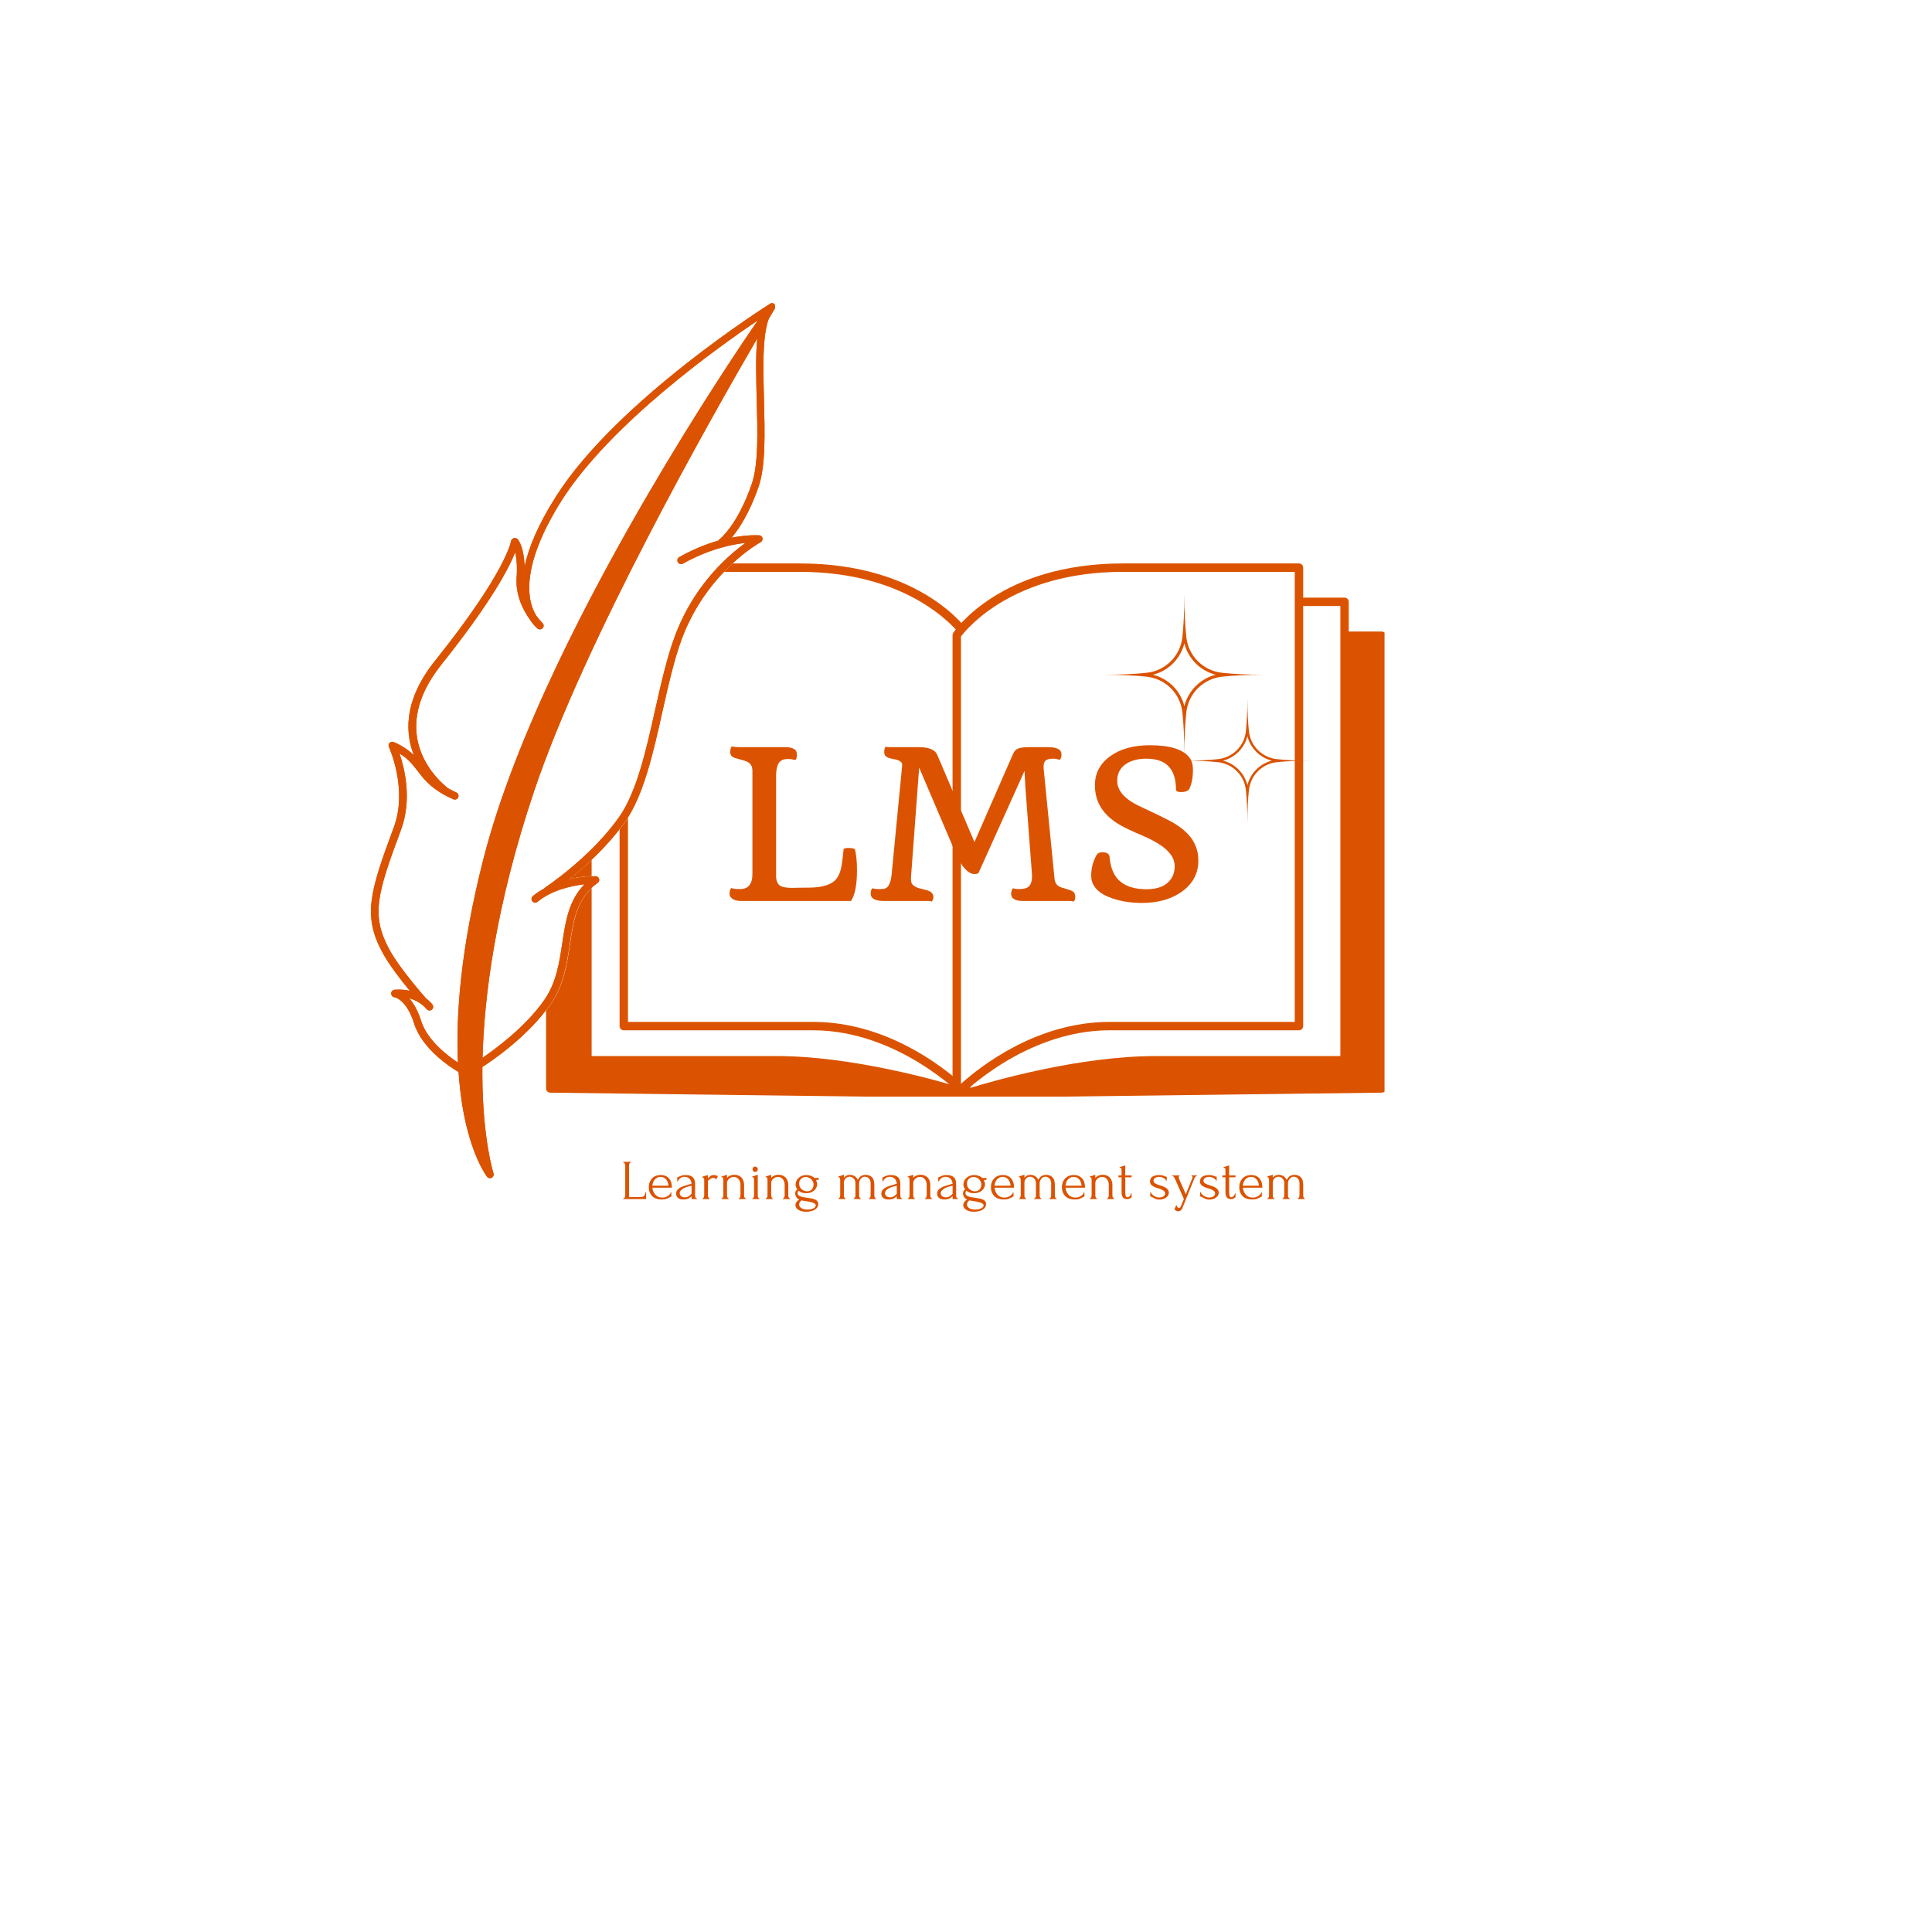 <svg xmlns="http://www.w3.org/2000/svg" xmlns:xlink="http://www.w3.org/1999/xlink" width="500" zoomAndPan="magnify" viewBox="0 0 375 375" height="500" preserveAspectRatio="xMidYMid meet" version="1.0"><defs><g/><clipPath id="91999285d3"><path d="M 106 123 L 188 123 L 188 212.852 L 106 212.852 Z M 106 123 " clip-rule="nonzero"/></clipPath><clipPath id="d5dc68a219"><path d="M 105.988 122 L 189 122 L 189 212.852 L 105.988 212.852 Z M 105.988 122 " clip-rule="nonzero"/></clipPath><clipPath id="a89b4856b6"><path d="M 187 123 L 268.738 123 L 268.738 212.852 L 187 212.852 Z M 187 123 " clip-rule="nonzero"/></clipPath><clipPath id="8137e47241"><path d="M 186 122 L 268.738 122 L 268.738 212.852 L 186 212.852 Z M 186 122 " clip-rule="nonzero"/></clipPath><clipPath id="8a81c3f231"><path d="M 114 116 L 188 116 L 188 212.852 L 114 212.852 Z M 114 116 " clip-rule="nonzero"/></clipPath><clipPath id="8fb74aac87"><path d="M 113 115 L 189 115 L 189 212.852 L 113 212.852 Z M 113 115 " clip-rule="nonzero"/></clipPath><clipPath id="eaebcb258e"><path d="M 187 116 L 261 116 L 261 212.852 L 187 212.852 Z M 187 116 " clip-rule="nonzero"/></clipPath><clipPath id="f62bd6520d"><path d="M 186 115 L 262 115 L 262 212.852 L 186 212.852 Z M 186 115 " clip-rule="nonzero"/></clipPath><clipPath id="02cf27a8f8"><path d="M 121 110 L 188 110 L 188 212.852 L 121 212.852 Z M 121 110 " clip-rule="nonzero"/></clipPath><clipPath id="c22d799f26"><path d="M 120 109.352 L 189 109.352 L 189 212.852 L 120 212.852 Z M 120 109.352 " clip-rule="nonzero"/></clipPath><clipPath id="962c20fe78"><path d="M 185 110 L 253 110 L 253 212.852 L 185 212.852 Z M 185 110 " clip-rule="nonzero"/></clipPath><clipPath id="3d1da0bfb0"><path d="M 184 109.352 L 253 109.352 L 253 212.852 L 184 212.852 Z M 184 109.352 " clip-rule="nonzero"/></clipPath><clipPath id="a462fd8fa3"><path d="M 71 58 L 151 58 L 151 229 L 71 229 Z M 71 58 " clip-rule="nonzero"/></clipPath><clipPath id="8980682695"><path d="M 37.5 111.152 L 150.246 58.344 L 205.918 177.203 L 93.172 230.012 Z M 37.5 111.152 " clip-rule="nonzero"/></clipPath><clipPath id="e84d6c881b"><path d="M 37.5 111.152 L 150.246 58.344 L 205.918 177.203 L 93.172 230.012 Z M 37.5 111.152 " clip-rule="nonzero"/></clipPath><clipPath id="61776eb9bb"><path d="M 72 58 L 151 58 L 151 229 L 72 229 Z M 72 58 " clip-rule="nonzero"/></clipPath><clipPath id="51fef4b66c"><path d="M 37.5 111.152 L 150.246 58.344 L 205.918 177.203 L 93.172 230.012 Z M 37.5 111.152 " clip-rule="nonzero"/></clipPath><clipPath id="f34c38a6c9"><path d="M 37.5 111.152 L 150.246 58.344 L 205.918 177.203 L 93.172 230.012 Z M 37.5 111.152 " clip-rule="nonzero"/></clipPath><clipPath id="f9ff4a0641"><path d="M 214.203 115.285 L 245.703 115.285 L 245.703 146.785 L 214.203 146.785 Z M 214.203 115.285 " clip-rule="nonzero"/></clipPath><clipPath id="8679719cb9"><path d="M 229.887 135.41 L 254.637 135.41 L 254.637 160 L 229.887 160 Z M 229.887 135.41 " clip-rule="nonzero"/></clipPath></defs><rect x="-37.5" width="450" fill="#ffffff" y="-37.5" height="450" fill-opacity="1"/><rect x="-37.5" width="450" fill="#ffffff" y="-37.5" height="450" fill-opacity="1"/><g clip-path="url(#91999285d3)"><path fill="#db5300" d="M 187.5 212.273 L 106.805 211.27 L 106.805 123.395 L 187.5 123.395 Z M 187.5 212.273 " fill-opacity="1" fill-rule="nonzero"/></g><g clip-path="url(#d5dc68a219)"><path fill="#db5300" d="M 187.5 213.09 C 187.496 213.09 187.492 213.09 187.488 213.09 L 106.797 212.086 C 106.348 212.078 105.988 211.715 105.988 211.27 L 105.988 123.395 C 105.988 122.945 106.355 122.582 106.805 122.582 L 187.5 122.582 C 187.949 122.582 188.316 122.945 188.316 123.395 L 188.316 212.273 C 188.316 212.492 188.227 212.703 188.074 212.855 C 187.922 213.004 187.715 213.09 187.5 213.09 Z M 107.625 210.461 L 186.684 211.445 L 186.684 124.211 L 107.625 124.211 Z M 107.625 210.461 " fill-opacity="1" fill-rule="nonzero"/></g><g clip-path="url(#a89b4856b6)"><path fill="#db5300" d="M 187.5 212.273 L 268.195 211.27 L 268.195 123.395 L 187.5 123.395 Z M 187.5 212.273 " fill-opacity="1" fill-rule="nonzero"/></g><g clip-path="url(#8137e47241)"><path fill="#db5300" d="M 187.5 213.09 C 187.285 213.09 187.078 213.004 186.926 212.855 C 186.773 212.703 186.684 212.492 186.684 212.273 L 186.684 123.395 C 186.684 122.945 187.051 122.582 187.5 122.582 L 268.195 122.582 C 268.645 122.582 269.008 122.945 269.008 123.395 L 269.008 211.27 C 269.008 211.715 268.652 212.082 268.203 212.086 L 187.512 213.09 C 187.508 213.09 187.504 213.09 187.5 213.09 Z M 188.316 124.211 L 188.316 211.445 L 267.379 210.461 L 267.379 124.211 Z M 188.316 124.211 " fill-opacity="1" fill-rule="nonzero"/></g><g clip-path="url(#8a81c3f231)"><path fill="#ffffff" d="M 187.5 212.273 C 187.5 212.273 167.848 205.801 150.762 205.801 C 133.676 205.801 114.023 205.801 114.023 205.801 L 114.023 116.812 C 114.023 116.812 124.602 116.812 148.176 116.812 C 171.754 116.812 187.5 123.289 187.5 123.289 Z M 187.5 212.273 " fill-opacity="1" fill-rule="nonzero"/></g><g clip-path="url(#8fb74aac87)"><path fill="#db5300" d="M 187.5 213.09 C 187.414 213.09 187.328 213.074 187.246 213.047 C 187.051 212.98 167.516 206.613 150.762 206.613 L 114.02 206.613 C 113.57 206.613 113.207 206.25 113.207 205.801 L 113.207 116.812 C 113.207 116.363 113.57 115.996 114.02 115.996 L 148.172 115.996 C 171.637 115.996 187.648 122.469 187.809 122.535 C 188.117 122.664 188.316 122.957 188.316 123.293 L 188.316 212.273 C 188.316 212.535 188.188 212.781 187.977 212.938 C 187.84 213.035 187.668 213.09 187.5 213.09 Z M 114.836 204.98 L 150.758 204.98 C 165.508 204.98 182.328 209.824 186.68 211.16 L 186.68 123.848 C 183.809 122.773 168.98 117.633 148.172 117.633 L 114.836 117.633 Z M 114.836 204.98 " fill-opacity="1" fill-rule="nonzero"/></g><g clip-path="url(#eaebcb258e)"><path fill="#ffffff" d="M 187.5 212.273 C 187.5 212.273 207.148 205.801 224.238 205.801 C 241.324 205.801 260.977 205.801 260.977 205.801 L 260.977 116.812 C 260.977 116.812 250.398 116.812 226.824 116.812 C 203.246 116.812 187.5 123.289 187.5 123.289 Z M 187.5 212.273 " fill-opacity="1" fill-rule="nonzero"/></g><g clip-path="url(#f62bd6520d)"><path fill="#db5300" d="M 187.5 213.09 C 187.332 213.09 187.164 213.035 187.02 212.934 C 186.809 212.781 186.68 212.531 186.68 212.27 L 186.68 123.289 C 186.68 122.957 186.879 122.66 187.188 122.531 C 187.348 122.465 203.355 115.996 226.824 115.996 L 260.977 115.996 C 261.426 115.996 261.789 116.359 261.789 116.809 L 261.789 205.793 C 261.789 206.242 261.426 206.609 260.977 206.609 L 224.238 206.609 C 207.477 206.609 187.949 212.977 187.754 213.039 C 187.672 213.074 187.586 213.09 187.5 213.09 Z M 188.316 123.848 L 188.316 211.164 C 192.672 209.828 209.492 204.984 224.242 204.984 L 260.164 204.984 L 260.164 117.633 L 226.828 117.633 C 206.016 117.633 191.188 122.773 188.316 123.848 Z M 188.316 123.848 " fill-opacity="1" fill-rule="nonzero"/></g><g clip-path="url(#02cf27a8f8)"><path fill="#ffffff" d="M 187.5 212.273 C 187.5 212.273 174.902 199.164 157.812 199.164 C 140.727 199.164 121.074 199.164 121.074 199.164 L 121.074 110.18 C 121.074 110.18 131.652 110.18 155.227 110.18 C 178.805 110.18 187.5 123.289 187.5 123.289 Z M 187.5 212.273 " fill-opacity="1" fill-rule="nonzero"/></g><g clip-path="url(#c22d799f26)"><path fill="#db5300" d="M 187.5 213.09 C 187.281 213.09 187.07 213 186.914 212.84 C 186.789 212.711 174.344 199.98 157.816 199.98 L 121.074 199.98 C 120.625 199.98 120.262 199.613 120.262 199.164 L 120.262 110.18 C 120.262 109.727 120.625 109.363 121.074 109.363 L 155.227 109.363 C 178.969 109.363 187.816 122.289 188.18 122.84 C 188.266 122.973 188.316 123.129 188.316 123.289 L 188.316 212.27 C 188.316 212.602 188.113 212.902 187.805 213.027 C 187.707 213.07 187.605 213.09 187.5 213.09 Z M 121.891 198.348 L 157.812 198.348 C 171.949 198.348 182.91 206.965 186.68 210.367 L 186.68 123.551 C 185.496 121.969 176.496 110.996 155.227 110.996 L 121.891 110.996 Z M 121.891 198.348 " fill-opacity="1" fill-rule="nonzero"/></g><g clip-path="url(#962c20fe78)"><path fill="#ffffff" d="M 185.707 212.273 C 185.707 212.273 198.305 199.164 215.391 199.164 C 232.48 199.164 252.129 199.164 252.129 199.164 L 252.129 110.18 C 252.129 110.18 241.555 110.18 217.977 110.18 C 194.402 110.18 185.707 123.289 185.707 123.289 Z M 185.707 212.273 " fill-opacity="1" fill-rule="nonzero"/></g><g clip-path="url(#3d1da0bfb0)"><path fill="#db5300" d="M 185.707 213.09 C 185.602 213.09 185.5 213.07 185.402 213.031 C 185.094 212.906 184.891 212.605 184.891 212.273 L 184.891 123.289 C 184.891 123.129 184.938 122.973 185.027 122.84 C 185.391 122.289 194.234 109.363 217.977 109.363 L 252.129 109.363 C 252.582 109.363 252.945 109.727 252.945 110.18 L 252.945 199.16 C 252.945 199.609 252.582 199.977 252.129 199.977 L 215.391 199.977 C 198.84 199.977 186.418 212.707 186.293 212.836 C 186.137 213 185.926 213.09 185.707 213.09 Z M 186.523 123.551 L 186.523 210.367 C 190.297 206.965 201.254 198.348 215.391 198.348 L 251.312 198.348 L 251.312 110.996 L 217.977 110.996 C 196.707 110.996 187.707 121.969 186.523 123.551 Z M 186.523 123.551 " fill-opacity="1" fill-rule="nonzero"/></g><g clip-path="url(#a462fd8fa3)"><g clip-path="url(#8980682695)"><g clip-path="url(#e84d6c881b)"><path fill="#ffffff" d="M 150.402 59.133 C 150.402 59.133 150.414 59.16 150.414 59.16 C 150.43 59.184 150.441 59.211 150.453 59.238 C 150.465 59.266 150.465 59.266 150.477 59.289 C 150.488 59.316 150.5 59.344 150.5 59.344 C 150.516 59.367 150.516 59.367 150.5 59.406 C 150.512 59.434 150.523 59.461 150.5 59.473 C 150.512 59.5 150.484 59.512 150.496 59.535 L 150.496 59.602 L 150.492 59.668 C 150.48 59.707 150.48 59.707 150.465 59.742 L 150.438 59.82 L 150.422 59.859 C 150.383 59.91 149.977 60.613 149.258 61.812 C 148.02 65.242 148.168 71.438 148.34 77.469 C 148.5 83.824 148.695 90.387 147.281 94.406 C 145.504 99.559 143.43 102.641 142.055 104.277 C 145.219 103.66 147.238 103.801 147.406 103.82 C 147.805 103.855 148.094 104.199 148.059 104.602 C 148.039 104.832 147.891 105.062 147.695 105.188 C 147.59 105.234 137.336 110.871 132.438 123.91 C 130.883 128.031 129.738 133.172 128.641 138.133 C 126.867 146.098 125.023 154.32 121.434 159.426 C 118.07 164.199 113.68 168.141 110.531 170.641 C 112.199 170.242 113.93 170.039 115.652 170.031 C 116.043 170.043 116.383 170.363 116.375 170.75 C 116.355 170.984 116.258 171.188 116.074 171.34 C 111.969 174.254 111.312 178.656 110.621 183.328 C 110.043 187.215 109.434 191.242 106.93 194.848 C 102.504 201.238 95.055 206.168 93.711 207.055 C 93.695 207.637 93.707 208.207 93.707 208.75 C 93.766 221.102 95.828 227.621 95.863 227.699 C 95.984 228.027 95.832 228.387 95.531 228.562 L 95.426 228.609 C 95.109 228.758 94.75 228.672 94.523 228.391 C 94.387 228.234 91.34 224.254 89.719 214.582 C 89.418 212.711 89.125 210.512 88.98 208.02 C 87.652 207.234 81.938 203.641 80.355 198.625 C 78.871 193.883 76.562 193.523 76.562 193.523 C 76.199 193.5 75.922 193.184 75.906 192.809 C 75.891 192.43 76.195 192.129 76.547 192.059 C 77.535 191.98 78.555 192.047 79.523 192.266 C 77.836 190.238 75.555 187.277 74.242 184.887 C 70.344 177.723 71.762 173.027 76.422 160.512 C 79.219 153.094 75.523 145.066 75.484 144.988 C 75.312 144.621 75.469 144.199 75.836 144.027 C 76.02 143.938 76.238 143.934 76.43 144 C 77.867 144.609 79.191 145.461 80.332 146.523 C 79.906 145.414 79.598 144.277 79.434 143.105 C 78.73 138.191 80.469 133.09 84.578 127.934 C 98.156 110.953 99.113 105.004 99.125 104.965 C 99.16 104.695 99.359 104.441 99.648 104.371 C 99.922 104.273 100.191 104.371 100.395 104.598 C 100.531 104.754 101.625 106.133 101.723 109.891 C 102.488 106.336 104.312 101.832 107.84 96.246 C 119.68 77.617 148.926 59.188 149.359 58.887 L 149.387 58.875 C 149.414 58.859 149.465 58.836 149.492 58.824 L 149.543 58.801 L 149.598 58.773 C 149.621 58.762 149.66 58.777 149.66 58.777 L 149.727 58.777 L 149.789 58.781 L 149.855 58.781 L 149.934 58.809 L 149.969 58.824 C 150.008 58.836 150.02 58.863 150.047 58.852 L 150.086 58.867 C 150.086 58.867 150.137 58.906 150.137 58.906 L 150.188 58.945 C 150.199 58.973 150.199 58.973 150.211 59 C 150.227 59.023 150.238 59.051 150.277 59.066 C 150.301 59.051 150.301 59.051 150.312 59.078 C 150.418 59.094 150.402 59.133 150.402 59.133 Z M 150.402 59.133 " fill-opacity="1" fill-rule="nonzero"/></g></g></g><g clip-path="url(#61776eb9bb)"><g clip-path="url(#51fef4b66c)"><g clip-path="url(#f34c38a6c9)"><path fill="#db5300" d="M 150.402 59.133 C 150.391 59.105 150.379 59.082 150.34 59.066 C 150.301 59.051 150.328 59.039 150.316 59.016 L 150.266 58.973 C 150.254 58.949 150.215 58.934 150.215 58.934 L 150.176 58.918 C 150.137 58.906 150.125 58.879 150.098 58.891 L 150.059 58.879 L 149.984 58.852 L 149.918 58.848 L 149.852 58.848 L 149.789 58.844 C 149.762 58.855 149.723 58.844 149.723 58.844 L 149.672 58.867 L 149.617 58.891 C 149.594 58.906 149.539 58.93 149.516 58.941 L 149.488 58.953 C 149.039 59.227 119.781 77.695 107.941 96.328 C 104.402 101.887 102.574 106.391 101.824 109.973 C 101.711 106.188 100.633 104.836 100.496 104.676 C 100.305 104.477 100.035 104.379 99.75 104.449 C 99.461 104.52 99.25 104.75 99.188 105.031 C 99.188 105.098 98.219 111.02 84.645 128 C 80.457 133.129 78.719 138.23 79.422 143.145 C 79.586 144.316 79.895 145.453 80.316 146.562 C 79.18 145.496 77.879 144.637 76.418 144.039 C 76.059 143.887 75.625 144.059 75.473 144.418 C 75.406 144.609 75.41 144.832 75.496 145.016 C 75.535 145.094 79.203 153.133 76.445 160.566 C 71.785 173.082 70.367 177.773 74.266 184.938 C 75.578 187.332 77.863 190.293 79.547 192.316 C 78.582 192.098 77.559 192.035 76.57 192.113 C 76.207 192.152 75.914 192.484 75.93 192.859 C 75.945 193.234 76.211 193.527 76.586 193.578 C 76.613 193.562 78.895 193.934 80.383 198.676 C 81.965 203.695 87.652 207.301 89.004 208.074 C 89.188 210.578 89.441 212.762 89.746 214.637 C 91.34 224.254 94.426 228.246 94.535 228.418 C 94.75 228.672 95.109 228.758 95.398 228.621 L 95.453 228.598 C 95.754 228.426 95.906 228.066 95.785 227.738 C 95.762 227.684 93.688 221.141 93.625 208.789 C 93.629 208.242 93.617 207.672 93.633 207.09 C 95.016 206.219 102.438 201.301 106.852 194.883 C 109.355 191.281 109.965 187.254 110.543 183.367 C 111.234 178.691 111.902 174.25 115.996 171.375 C 116.336 171.152 116.414 170.699 116.164 170.371 C 116.039 170.172 115.82 170.051 115.574 170.07 C 113.852 170.078 112.133 170.305 110.453 170.676 C 113.602 168.18 117.992 164.234 121.355 159.461 C 124.945 154.355 126.789 146.137 128.562 138.172 C 129.688 133.199 130.828 128.055 132.359 123.949 C 137.258 110.906 147.523 105.301 147.629 105.25 C 147.98 105.051 148.098 104.613 147.938 104.273 C 147.84 104.062 147.609 103.914 147.352 103.906 C 147.184 103.891 145.203 103.762 142 104.367 C 143.375 102.73 145.449 99.648 147.23 94.496 C 148.641 90.477 148.445 83.914 148.285 77.559 C 148.117 71.527 147.953 65.305 149.203 61.902 C 149.91 60.676 150.328 60 150.371 59.949 L 150.383 59.91 L 150.41 59.832 C 150.426 59.793 150.426 59.793 150.438 59.758 L 150.441 59.691 L 150.441 59.625 C 150.43 59.602 150.457 59.586 150.445 59.562 C 150.434 59.535 150.457 59.523 150.445 59.496 C 150.434 59.469 150.461 59.457 150.449 59.434 C 150.434 59.406 150.422 59.379 150.422 59.379 C 150.41 59.352 150.41 59.352 150.398 59.328 C 150.387 59.301 150.375 59.273 150.363 59.25 C 150.402 59.199 150.414 59.16 150.402 59.133 Z M 146.871 77.551 C 147.062 83.762 147.234 90.207 145.922 93.957 C 143.176 101.961 139.684 104.684 139.633 104.707 C 139.539 104.785 139.473 104.848 139.418 104.938 C 136.793 105.684 134.266 106.773 131.859 108.125 C 131.504 108.324 131.391 108.762 131.586 109.117 C 131.785 109.469 132.223 109.586 132.578 109.387 C 137.652 106.562 142.059 105.652 144.707 105.371 C 138.488 109.914 133.738 116.168 131.039 123.383 C 129.457 127.582 128.312 132.785 127.172 137.801 C 125.43 145.621 123.613 153.699 120.199 158.562 C 114.59 166.531 105.746 172.305 105.68 172.367 L 105.625 172.457 C 104.836 172.891 104.098 173.363 103.41 173.945 C 103.117 174.207 103.082 174.672 103.344 174.965 C 103.609 175.258 104.012 175.293 104.316 175.055 C 107.176 172.691 111.094 171.91 113.461 171.637 C 110.387 174.77 109.766 178.836 109.125 183.137 C 108.562 186.855 107.996 190.703 105.668 194.062 C 102.008 199.359 96.012 203.703 93.664 205.316 C 93.961 193.723 96.07 176.164 103.676 153.539 C 113.48 124.41 137.953 81.184 146.98 65.695 C 146.648 69.082 146.777 73.242 146.871 77.551 Z M 125.891 95.727 C 114.59 115.031 99.875 143.035 93.852 166.648 C 89.387 184.094 88.469 197.094 88.883 206.242 C 86.945 204.973 82.941 201.957 81.754 198.191 C 81.082 196.078 80.238 194.68 79.434 193.777 C 80.734 194.098 81.945 194.84 82.812 195.875 C 83.051 196.18 83.516 196.215 83.82 195.977 C 84.125 195.738 84.164 195.273 83.926 194.969 C 83.559 194.531 83.141 194.121 82.699 193.785 C 82.648 193.746 77.645 188.121 75.555 184.27 C 71.965 177.633 73.227 173.43 77.82 161.105 C 80.02 155.215 78.539 149.188 77.551 146.258 C 79.25 147.289 80.09 148.398 81.043 149.613 C 82.133 151.055 83.375 152.68 86.148 154.23 L 86.238 154.285 C 86.289 154.324 86.363 154.352 86.441 154.379 C 86.914 154.637 87.414 154.883 87.977 155.133 C 88.336 155.285 88.781 155.141 88.934 154.781 C 89.086 154.422 88.941 153.977 88.582 153.824 C 87.98 153.562 87.469 153.293 86.984 153.008 C 86.195 152.418 81.738 148.777 80.918 142.926 C 80.281 138.426 81.906 133.695 85.762 128.883 C 95.414 116.781 98.824 110.195 99.988 107.219 C 100.246 108.246 100.43 109.793 100.277 112.07 C 100.031 115.641 101.629 118.574 102.879 120.289 C 103.277 120.934 103.781 121.531 104.367 122.027 C 104.695 122.254 105.141 122.176 105.379 121.871 C 105.594 121.578 105.566 121.176 105.289 120.922 C 104.859 120.484 104.441 120.004 104.066 119.477 C 103.41 118.348 103 117.129 102.84 115.832 C 102.383 112.461 103.094 106.469 109.074 97.043 C 118.527 82.254 139.266 67.453 147.098 62.184 C 143.305 67.672 134.945 80.223 125.891 95.727 Z M 125.891 95.727 " fill-opacity="1" fill-rule="nonzero"/><path fill="#db5300" d="M 150.402 59.133 C 150.391 59.105 150.379 59.082 150.34 59.066 C 150.301 59.051 150.328 59.039 150.316 59.016 L 150.266 58.973 C 150.254 58.949 150.215 58.934 150.215 58.934 L 150.176 58.918 C 150.137 58.906 150.125 58.879 150.098 58.891 L 150.059 58.879 L 149.984 58.852 L 149.918 58.848 L 149.852 58.848 L 149.789 58.844 C 149.762 58.855 149.723 58.844 149.723 58.844 L 149.672 58.867 L 149.617 58.891 C 149.594 58.906 149.539 58.93 149.516 58.941 L 149.488 58.953 C 149.039 59.227 119.781 77.695 107.941 96.328 C 104.402 101.887 102.574 106.391 101.824 109.973 C 101.711 106.188 100.633 104.836 100.496 104.676 C 100.305 104.477 100.035 104.379 99.75 104.449 C 99.461 104.52 99.25 104.75 99.188 105.031 C 99.188 105.098 98.219 111.02 84.645 128 C 80.457 133.129 78.719 138.23 79.422 143.145 C 79.586 144.316 79.895 145.453 80.316 146.562 C 79.18 145.496 77.879 144.637 76.418 144.039 C 76.059 143.887 75.625 144.059 75.473 144.418 C 75.406 144.609 75.41 144.832 75.496 145.016 C 75.535 145.094 79.203 153.133 76.445 160.566 C 71.785 173.082 70.367 177.773 74.266 184.938 C 75.578 187.332 77.863 190.293 79.547 192.316 C 78.582 192.098 77.559 192.035 76.57 192.113 C 76.207 192.152 75.914 192.484 75.93 192.859 C 75.945 193.234 76.211 193.527 76.586 193.578 C 76.613 193.562 78.895 193.934 80.383 198.676 C 81.965 203.695 87.652 207.301 89.004 208.074 C 89.188 210.578 89.441 212.762 89.746 214.637 C 91.34 224.254 94.426 228.246 94.535 228.418 C 94.75 228.672 95.109 228.758 95.398 228.621 L 95.453 228.598 C 95.754 228.426 95.906 228.066 95.785 227.738 C 95.762 227.684 93.688 221.141 93.625 208.789 C 93.629 208.242 93.617 207.672 93.633 207.09 C 95.016 206.219 102.438 201.301 106.852 194.883 C 109.355 191.281 109.965 187.254 110.543 183.367 C 111.234 178.691 111.902 174.25 115.996 171.375 C 116.336 171.152 116.414 170.699 116.164 170.371 C 116.039 170.172 115.82 170.051 115.574 170.07 C 113.852 170.078 112.133 170.305 110.453 170.676 C 113.602 168.18 117.992 164.234 121.355 159.461 C 124.945 154.355 126.789 146.137 128.562 138.172 C 129.688 133.199 130.828 128.055 132.359 123.949 C 137.258 110.906 147.523 105.301 147.629 105.25 C 147.98 105.051 148.098 104.613 147.938 104.273 C 147.84 104.062 147.609 103.914 147.352 103.906 C 147.184 103.891 145.203 103.762 142 104.367 C 143.375 102.73 145.449 99.648 147.23 94.496 C 148.641 90.477 148.445 83.914 148.285 77.559 C 148.117 71.527 147.953 65.305 149.203 61.902 C 149.91 60.676 150.328 60 150.371 59.949 L 150.383 59.91 L 150.41 59.832 C 150.426 59.793 150.426 59.793 150.438 59.758 L 150.441 59.691 L 150.441 59.625 C 150.43 59.602 150.457 59.586 150.445 59.562 C 150.434 59.535 150.457 59.523 150.445 59.496 C 150.434 59.469 150.461 59.457 150.449 59.434 C 150.434 59.406 150.422 59.379 150.422 59.379 C 150.41 59.352 150.41 59.352 150.398 59.328 C 150.387 59.301 150.375 59.273 150.363 59.25 C 150.402 59.199 150.414 59.16 150.402 59.133 Z M 92.199 208.879 C 92.199 213.391 92.539 217.871 93.176 222.305 C 92.258 219.664 91.59 216.938 91.141 214.207 C 89.719 205.562 89.293 190.312 95.242 167.02 C 101.246 143.574 115.906 115.727 127.141 96.484 C 130.734 90.355 134.195 84.703 137.316 79.754 C 126.098 99.852 109.859 130.617 102.312 153.09 C 93.852 178.324 92.145 197.359 92.199 208.879 Z M 146.871 77.551 C 147.039 83.773 147.234 90.207 145.895 93.969 C 143.148 101.973 139.656 104.695 139.605 104.719 C 139.512 104.797 139.445 104.859 139.391 104.949 C 136.77 105.699 134.238 106.785 131.832 108.137 C 131.477 108.336 131.363 108.773 131.562 109.129 C 131.758 109.484 132.199 109.598 132.551 109.398 C 137.629 106.574 142.031 105.664 144.684 105.383 C 138.461 109.926 133.715 116.18 131.016 123.395 C 129.43 127.594 128.285 132.801 127.145 137.812 C 125.402 145.633 123.59 153.711 120.172 158.574 C 114.562 166.543 105.719 172.316 105.652 172.383 L 105.625 172.457 C 104.836 172.891 104.098 173.363 103.41 173.945 C 103.117 174.207 103.082 174.672 103.344 174.965 C 103.609 175.258 104.012 175.293 104.316 175.055 C 107.176 172.691 111.094 171.91 113.461 171.637 C 110.387 174.77 109.766 178.836 109.125 183.137 C 108.562 186.855 107.996 190.703 105.668 194.062 C 102.008 199.359 96.012 203.703 93.664 205.316 C 93.961 193.723 96.07 176.164 103.676 153.539 C 113.48 124.41 137.953 81.184 146.98 65.695 C 146.648 69.082 146.777 73.242 146.871 77.551 Z M 125.918 95.711 C 114.613 115.02 99.898 143.023 93.852 166.648 C 89.387 184.094 88.469 197.094 88.883 206.242 C 86.945 204.973 82.941 201.957 81.754 198.191 C 81.082 196.078 80.238 194.68 79.434 193.777 C 80.734 194.098 81.945 194.84 82.812 195.875 C 83.051 196.18 83.516 196.215 83.82 195.977 C 84.125 195.738 84.164 195.273 83.926 194.969 C 83.559 194.531 83.141 194.121 82.699 193.785 C 82.648 193.746 77.645 188.121 75.555 184.27 C 71.965 177.633 73.227 173.43 77.82 161.105 C 80.02 155.215 78.539 149.188 77.551 146.258 C 79.25 147.289 80.09 148.398 81.043 149.613 C 82.133 151.055 83.375 152.68 86.148 154.23 L 86.238 154.285 C 86.289 154.324 86.363 154.352 86.441 154.379 C 86.914 154.637 87.414 154.883 87.977 155.133 C 88.336 155.285 88.781 155.141 88.934 154.781 C 89.086 154.422 88.941 153.977 88.582 153.824 C 87.98 153.562 87.469 153.293 86.984 153.008 C 86.195 152.418 81.738 148.777 80.918 142.926 C 80.281 138.426 81.906 133.695 85.762 128.883 C 95.414 116.781 98.824 110.195 99.988 107.219 C 100.246 108.246 100.43 109.793 100.277 112.07 C 100.031 115.641 101.629 118.574 102.879 120.289 C 103.277 120.934 103.781 121.531 104.367 122.027 C 104.695 122.254 105.141 122.176 105.379 121.871 C 105.594 121.578 105.566 121.176 105.289 120.922 C 104.859 120.484 104.441 120.004 104.066 119.477 C 103.41 118.348 103 117.129 102.84 115.832 C 102.383 112.461 103.094 106.469 109.074 97.043 C 118.527 82.254 139.266 67.453 147.098 62.184 C 143.305 67.672 134.945 80.223 125.918 95.711 Z M 125.918 95.711 " fill-opacity="1" fill-rule="nonzero"/></g></g></g><g clip-path="url(#f9ff4a0641)"><path fill="#db5300" d="M 229.883 124.871 C 230.066 125.605 230.344 126.305 230.719 126.965 C 231.094 127.625 231.551 128.227 232.086 128.762 C 232.621 129.297 233.223 129.754 233.883 130.129 C 234.543 130.504 235.242 130.781 235.977 130.965 C 235.242 131.148 234.543 131.43 233.883 131.805 C 233.223 132.176 232.621 132.633 232.086 133.168 C 231.551 133.707 231.094 134.305 230.719 134.965 C 230.344 135.625 230.066 136.324 229.883 137.062 C 229.699 136.324 229.418 135.625 229.043 134.965 C 228.668 134.305 228.215 133.707 227.676 133.168 C 227.141 132.633 226.543 132.176 225.883 131.805 C 225.223 131.43 224.523 131.148 223.785 130.965 C 224.523 130.781 225.223 130.504 225.883 130.129 C 226.543 129.754 227.141 129.297 227.676 128.762 C 228.215 128.227 228.668 127.625 229.043 126.965 C 229.418 126.305 229.699 125.605 229.883 124.871 M 229.883 115.285 C 229.883 118.82 229.73 121.555 229.5 123.676 C 229.453 124.113 229.367 124.547 229.246 124.969 C 229.125 125.395 228.969 125.805 228.777 126.203 C 228.59 126.602 228.367 126.977 228.109 127.34 C 227.855 127.699 227.574 128.035 227.262 128.344 C 226.949 128.656 226.613 128.941 226.254 129.195 C 225.895 129.449 225.516 129.672 225.117 129.863 C 224.719 130.055 224.309 130.211 223.887 130.332 C 223.461 130.453 223.031 130.535 222.594 130.582 C 220.473 130.816 217.734 130.965 214.203 130.965 C 217.734 130.965 220.473 131.117 222.594 131.348 C 223.031 131.398 223.461 131.48 223.887 131.602 C 224.309 131.723 224.719 131.879 225.117 132.07 C 225.516 132.262 225.895 132.484 226.254 132.738 C 226.613 132.992 226.949 133.277 227.262 133.586 C 227.574 133.898 227.855 134.234 228.109 134.594 C 228.367 134.953 228.59 135.332 228.777 135.73 C 228.969 136.129 229.125 136.539 229.246 136.965 C 229.367 137.387 229.453 137.816 229.5 138.258 C 229.73 140.375 229.883 143.113 229.883 146.648 C 229.883 143.113 230.031 140.375 230.266 138.258 C 230.312 137.816 230.398 137.387 230.516 136.965 C 230.637 136.539 230.793 136.129 230.984 135.73 C 231.176 135.332 231.398 134.953 231.652 134.594 C 231.906 134.234 232.191 133.898 232.504 133.586 C 232.816 133.277 233.148 132.992 233.512 132.738 C 233.871 132.484 234.25 132.262 234.645 132.07 C 235.043 131.879 235.453 131.723 235.879 131.602 C 236.301 131.48 236.734 131.398 237.172 131.348 C 239.293 131.117 242.027 130.965 245.562 130.965 C 242.027 130.965 239.293 130.816 237.172 130.582 C 236.734 130.535 236.301 130.453 235.879 130.332 C 235.453 130.211 235.043 130.055 234.645 129.863 C 234.25 129.672 233.871 129.449 233.512 129.195 C 233.148 128.941 232.816 128.656 232.504 128.344 C 232.191 128.035 231.906 127.699 231.652 127.34 C 231.398 126.977 231.176 126.602 230.984 126.203 C 230.793 125.805 230.637 125.395 230.516 124.969 C 230.398 124.547 230.312 124.113 230.266 123.676 C 230.031 121.555 229.883 118.82 229.883 115.285 Z M 229.883 115.285 " fill-opacity="1" fill-rule="nonzero"/></g><g fill="#db5300" fill-opacity="1"><g transform="translate(139.888, 174.883)"><g><path d="M 26.453 -6.062 C 26.453 -3.133 26.062 -1.113 25.281 0 L 4.031 0 C 3.008 0 2.301 -0.258 1.906 -0.781 C 1.781 -0.957 1.719 -1.16 1.719 -1.391 C 1.719 -1.879 1.82 -2.254 2.031 -2.516 C 2.469 -2.379 3.047 -2.312 3.766 -2.312 C 5.359 -2.312 6.156 -3.297 6.156 -5.266 L 6.156 -25.266 C 6.156 -26.16 5.781 -26.766 5.031 -27.078 C 4.801 -27.18 4.523 -27.273 4.203 -27.359 L 3.234 -27.625 C 2.609 -27.781 2.219 -27.969 2.062 -28.188 C 1.914 -28.414 1.844 -28.648 1.844 -28.891 C 1.844 -29.379 1.945 -29.754 2.156 -30.016 C 2.457 -29.91 3.102 -29.859 4.094 -29.859 L 12.578 -29.859 C 13.254 -29.859 13.789 -29.75 14.188 -29.531 C 14.594 -29.32 14.797 -28.93 14.797 -28.359 C 14.797 -27.922 14.703 -27.586 14.516 -27.359 C 14.016 -27.492 13.539 -27.562 13.094 -27.562 C 12.645 -27.562 12.297 -27.508 12.047 -27.406 C 11.797 -27.312 11.57 -27.148 11.375 -26.922 C 10.988 -26.422 10.781 -25.609 10.75 -24.484 L 10.75 -4.797 C 10.781 -3.879 11.047 -3.266 11.547 -2.953 C 11.973 -2.68 12.758 -2.547 13.906 -2.547 L 15.375 -2.578 L 17.047 -2.594 C 19.879 -2.594 21.727 -3.223 22.594 -4.484 C 23.02 -5.109 23.305 -5.891 23.453 -6.828 C 23.609 -7.766 23.742 -8.859 23.859 -10.109 C 24.066 -10.234 24.348 -10.297 24.703 -10.297 C 25.359 -10.297 25.805 -10.219 26.047 -10.062 C 26.316 -9 26.453 -7.664 26.453 -6.062 Z M 26.453 -6.062 "/></g></g></g><g fill="#db5300" fill-opacity="1"><g transform="translate(167.813, 174.883)"><g><path d="M 3.797 0 C 2.055 0 1.188 -0.477 1.188 -1.438 C 1.188 -1.863 1.289 -2.207 1.5 -2.469 C 1.875 -2.363 2.254 -2.312 2.641 -2.312 C 3.035 -2.312 3.367 -2.32 3.641 -2.344 C 3.91 -2.375 4.164 -2.488 4.406 -2.688 C 4.883 -3.125 5.18 -4.102 5.297 -5.625 L 7.297 -26.312 C 7.328 -26.633 7.219 -26.883 6.969 -27.062 C 6.727 -27.25 6.426 -27.379 6.062 -27.453 C 5.695 -27.535 5.379 -27.602 5.109 -27.656 C 4.848 -27.707 4.617 -27.785 4.422 -27.891 C 4.016 -28.086 3.812 -28.422 3.812 -28.891 C 3.812 -29.367 3.906 -29.723 4.094 -29.953 C 4.332 -29.891 4.551 -29.859 4.75 -29.859 L 10.516 -29.859 C 12.453 -29.859 13.641 -29.383 14.078 -28.438 L 21.328 -11.438 L 28.812 -28.531 C 29.051 -29.102 29.414 -29.469 29.906 -29.625 C 30.406 -29.781 31.039 -29.859 31.812 -29.859 L 35.594 -29.859 C 37.344 -29.859 38.219 -29.398 38.219 -28.484 C 38.219 -27.984 38.117 -27.625 37.922 -27.406 C 37.398 -27.551 36.973 -27.625 36.641 -27.625 C 36.316 -27.625 36.023 -27.598 35.766 -27.547 C 35.504 -27.492 35.297 -27.395 35.141 -27.25 C 34.816 -26.977 34.691 -26.43 34.766 -25.609 L 36.875 -4.297 C 36.969 -3.391 37.453 -2.82 38.328 -2.594 C 38.578 -2.531 38.836 -2.453 39.109 -2.359 L 39.875 -2.109 C 40.352 -1.953 40.645 -1.742 40.75 -1.484 C 40.852 -1.234 40.906 -0.992 40.906 -0.766 C 40.906 -0.43 40.805 -0.145 40.609 0.094 C 40.305 0.031 40.004 0 39.703 0 L 30.812 0 C 29.227 0 28.438 -0.473 28.438 -1.422 C 28.438 -1.578 28.477 -1.773 28.562 -2.016 C 28.656 -2.254 28.727 -2.406 28.781 -2.469 C 29.176 -2.363 29.535 -2.312 29.859 -2.312 C 30.191 -2.312 30.535 -2.336 30.891 -2.391 C 31.254 -2.441 31.562 -2.566 31.812 -2.766 C 32.344 -3.203 32.566 -4.039 32.484 -5.281 L 31.219 -21.984 L 31.047 -25.25 L 22.094 -5.391 C 21.914 -5.285 21.648 -5.234 21.297 -5.234 C 20.953 -5.234 20.594 -5.359 20.219 -5.609 C 19.852 -5.867 19.52 -6.188 19.219 -6.562 C 18.738 -7.176 18.281 -7.957 17.844 -8.906 L 10.594 -25.891 L 9.016 -4.672 C 8.961 -3.93 9.066 -3.43 9.328 -3.172 C 9.648 -2.848 10.078 -2.613 10.609 -2.469 C 11.141 -2.332 11.555 -2.227 11.859 -2.156 C 12.16 -2.082 12.422 -1.988 12.641 -1.875 C 13.117 -1.633 13.359 -1.242 13.359 -0.703 C 13.359 -0.43 13.254 -0.164 13.047 0.094 C 12.816 0.031 12.598 0 12.391 0 Z M 3.797 0 "/></g></g></g><g fill="#db5300" fill-opacity="1"><g transform="translate(209.349, 174.883)"><g><path d="M 18.906 -21.641 C 18.906 -24.609 17.848 -26.473 15.734 -27.234 C 15.004 -27.492 14.148 -27.625 13.172 -27.625 C 12.203 -27.625 11.367 -27.508 10.672 -27.281 C 9.973 -27.062 9.391 -26.766 8.922 -26.391 C 7.973 -25.629 7.5 -24.617 7.5 -23.359 C 7.5 -21.441 8.898 -19.812 11.703 -18.469 L 14.141 -17.312 C 15.316 -16.77 16.453 -16.211 17.547 -15.641 C 18.648 -15.078 19.625 -14.438 20.469 -13.719 C 22.32 -12.133 23.25 -10.172 23.25 -7.828 C 23.25 -5.328 22.16 -3.305 19.984 -1.766 C 17.941 -0.336 15.383 0.375 12.312 0.375 C 9.863 0.375 7.707 -0.008 5.844 -0.781 C 4.469 -1.32 3.488 -2.094 2.906 -3.094 C 2.602 -3.602 2.453 -4.223 2.453 -4.953 C 2.453 -6.398 2.816 -7.754 3.547 -9.016 C 3.797 -9.316 4.133 -9.469 4.562 -9.469 C 5.383 -9.469 5.863 -9.219 6 -8.719 C 6.164 -6.477 6.852 -4.844 8.062 -3.812 C 9.281 -2.789 10.984 -2.281 13.172 -2.281 C 15.672 -2.281 17.352 -3.098 18.219 -4.734 C 18.508 -5.305 18.656 -5.977 18.656 -6.75 C 18.656 -7.52 18.445 -8.207 18.031 -8.812 C 17.613 -9.426 17.062 -9.992 16.375 -10.516 C 15.32 -11.297 13.93 -12.051 12.203 -12.781 C 10.473 -13.508 9.125 -14.145 8.156 -14.688 C 7.188 -15.227 6.332 -15.863 5.594 -16.594 C 3.977 -18.176 3.172 -20.129 3.172 -22.453 C 3.172 -24.828 4.191 -26.734 6.234 -28.172 C 8.191 -29.547 10.723 -30.234 13.828 -30.234 C 17.766 -30.234 20.336 -29.422 21.547 -27.797 C 21.984 -27.211 22.203 -26.445 22.203 -25.5 C 22.203 -24.551 22.113 -23.723 21.938 -23.016 C 21.758 -22.316 21.586 -21.863 21.422 -21.656 C 21.141 -21.312 20.648 -21.141 19.953 -21.141 C 19.254 -21.141 18.906 -21.305 18.906 -21.641 Z M 18.906 -21.641 "/></g></g></g><g fill="#db5300" fill-opacity="1"><g transform="translate(120.435, 232.745)"><g><path d="M 0.5 -0.109 L 0.547 -0.109 C 0.609 -0.109 0.66 -0.129 0.703 -0.172 C 0.742 -0.211 0.781 -0.258 0.812 -0.312 C 0.844 -0.375 0.867 -0.438 0.891 -0.5 C 0.91 -0.57 0.922 -0.633 0.922 -0.688 L 0.922 -6.547 C 0.922 -6.598 0.91 -6.656 0.891 -6.719 C 0.867 -6.789 0.844 -6.852 0.812 -6.906 C 0.781 -6.969 0.742 -7.02 0.703 -7.062 C 0.66 -7.102 0.609 -7.125 0.547 -7.125 L 0.5 -7.125 L 0.5 -7.234 L 2.062 -7.234 L 2.062 -7.125 L 2.016 -7.125 C 1.953 -7.125 1.898 -7.102 1.859 -7.062 C 1.816 -7.02 1.781 -6.969 1.75 -6.906 C 1.719 -6.852 1.691 -6.789 1.672 -6.719 C 1.66 -6.656 1.656 -6.598 1.656 -6.547 L 1.656 -0.406 L 4.047 -0.406 C 4.191 -0.406 4.312 -0.438 4.406 -0.5 C 4.508 -0.57 4.598 -0.656 4.672 -0.75 C 4.742 -0.844 4.797 -0.945 4.828 -1.062 C 4.859 -1.176 4.875 -1.281 4.875 -1.375 L 4.984 -1.375 L 4.984 0 L 0.5 0 Z M 0.5 -0.109 "/></g></g></g><g fill="#db5300" fill-opacity="1"><g transform="translate(125.528, 232.745)"><g><path d="M 1.094 -2.219 C 1.125 -1.957 1.188 -1.711 1.281 -1.484 C 1.375 -1.254 1.5 -1.051 1.656 -0.875 C 1.812 -0.695 2.004 -0.555 2.234 -0.453 C 2.461 -0.348 2.723 -0.297 3.016 -0.297 C 3.18 -0.297 3.352 -0.316 3.531 -0.359 C 3.707 -0.41 3.875 -0.477 4.031 -0.562 C 4.188 -0.656 4.32 -0.766 4.438 -0.891 C 4.562 -1.016 4.645 -1.16 4.688 -1.328 L 4.781 -1.328 L 4.781 -0.5 C 4.738 -0.5 4.691 -0.484 4.641 -0.453 C 4.586 -0.43 4.523 -0.395 4.453 -0.344 C 4.305 -0.258 4.109 -0.164 3.859 -0.062 C 3.609 0.031 3.281 0.078 2.875 0.078 C 2.539 0.078 2.223 0.031 1.922 -0.062 C 1.629 -0.156 1.367 -0.301 1.141 -0.5 C 0.922 -0.695 0.742 -0.945 0.609 -1.25 C 0.473 -1.562 0.406 -1.93 0.406 -2.359 C 0.406 -2.629 0.445 -2.898 0.531 -3.172 C 0.625 -3.453 0.766 -3.703 0.953 -3.922 C 1.141 -4.148 1.379 -4.332 1.672 -4.469 C 1.961 -4.602 2.316 -4.672 2.734 -4.672 C 3.098 -4.672 3.414 -4.609 3.688 -4.484 C 3.957 -4.359 4.18 -4.188 4.359 -3.969 C 4.547 -3.75 4.68 -3.488 4.766 -3.188 C 4.848 -2.895 4.891 -2.57 4.891 -2.219 Z M 2.688 -4.312 C 2.426 -4.312 2.203 -4.258 2.016 -4.156 C 1.828 -4.062 1.664 -3.93 1.531 -3.766 C 1.406 -3.609 1.305 -3.426 1.234 -3.219 C 1.16 -3.008 1.113 -2.805 1.094 -2.609 L 4.219 -2.609 C 4.207 -2.816 4.164 -3.02 4.094 -3.219 C 4.031 -3.426 3.938 -3.609 3.812 -3.766 C 3.688 -3.93 3.531 -4.062 3.344 -4.156 C 3.156 -4.258 2.938 -4.312 2.688 -4.312 Z M 2.688 -4.312 "/></g></g></g><g fill="#db5300" fill-opacity="1"><g transform="translate(130.84, 232.745)"><g><path d="M 3.391 0 L 3.391 -0.562 L 3.328 -0.5 C 3.148 -0.32 2.941 -0.18 2.703 -0.078 C 2.461 0.023 2.176 0.078 1.844 0.078 C 1.582 0.078 1.359 0.051 1.172 0 C 0.992 -0.062 0.848 -0.145 0.734 -0.25 C 0.617 -0.363 0.531 -0.488 0.469 -0.625 C 0.414 -0.758 0.391 -0.906 0.391 -1.062 C 0.391 -1.312 0.457 -1.531 0.594 -1.719 C 0.727 -1.906 0.922 -2.07 1.172 -2.219 C 1.43 -2.363 1.742 -2.492 2.109 -2.609 C 2.484 -2.734 2.91 -2.859 3.391 -2.984 C 3.367 -3.266 3.305 -3.492 3.203 -3.672 C 3.109 -3.848 2.988 -3.984 2.844 -4.078 C 2.707 -4.18 2.562 -4.25 2.406 -4.281 C 2.25 -4.312 2.117 -4.328 2.016 -4.328 C 1.828 -4.328 1.66 -4.297 1.516 -4.234 C 1.367 -4.18 1.242 -4.109 1.141 -4.016 C 1.035 -3.922 0.945 -3.82 0.875 -3.719 C 0.801 -3.613 0.742 -3.516 0.703 -3.422 L 0.609 -3.422 L 0.609 -4.219 C 0.66 -4.227 0.711 -4.242 0.766 -4.266 C 0.816 -4.297 0.879 -4.328 0.953 -4.359 C 1.066 -4.398 1.219 -4.461 1.406 -4.547 C 1.594 -4.629 1.859 -4.672 2.203 -4.672 C 2.598 -4.672 2.922 -4.617 3.172 -4.516 C 3.422 -4.422 3.613 -4.285 3.75 -4.109 C 3.883 -3.941 3.973 -3.75 4.016 -3.531 C 4.055 -3.32 4.078 -3.102 4.078 -2.875 L 4.078 -0.719 C 4.078 -0.57 4.109 -0.43 4.172 -0.297 C 4.242 -0.172 4.336 -0.109 4.453 -0.109 L 4.453 0 Z M 3.391 -1.047 L 3.391 -2.609 L 3.281 -2.578 C 3.102 -2.535 2.883 -2.477 2.625 -2.406 C 2.375 -2.332 2.133 -2.238 1.906 -2.125 C 1.688 -2.008 1.492 -1.867 1.328 -1.703 C 1.172 -1.547 1.094 -1.363 1.094 -1.156 C 1.094 -0.914 1.188 -0.719 1.375 -0.562 C 1.57 -0.414 1.82 -0.344 2.125 -0.344 C 2.363 -0.344 2.57 -0.395 2.75 -0.5 C 2.938 -0.602 3.109 -0.738 3.266 -0.906 Z M 3.391 -1.047 "/></g></g></g><g fill="#db5300" fill-opacity="1"><g transform="translate(135.845, 232.745)"><g><path d="M 3.172 -3.797 C 3.078 -3.941 2.984 -4.031 2.891 -4.062 C 2.797 -4.102 2.688 -4.125 2.562 -4.125 C 2.477 -4.125 2.391 -4.102 2.297 -4.062 C 2.211 -4.031 2.125 -3.984 2.031 -3.922 C 1.945 -3.867 1.863 -3.805 1.781 -3.734 C 1.695 -3.672 1.625 -3.609 1.562 -3.547 L 1.562 -0.703 C 1.562 -0.641 1.566 -0.578 1.578 -0.516 C 1.598 -0.453 1.625 -0.391 1.656 -0.328 C 1.688 -0.266 1.723 -0.211 1.766 -0.172 C 1.805 -0.129 1.859 -0.109 1.922 -0.109 L 1.922 0 L 0.5 0 L 0.5 -0.109 C 0.539 -0.109 0.582 -0.129 0.625 -0.172 C 0.676 -0.211 0.719 -0.266 0.75 -0.328 C 0.781 -0.391 0.801 -0.453 0.812 -0.516 C 0.832 -0.578 0.844 -0.641 0.844 -0.703 L 0.844 -3.75 C 0.844 -3.852 0.805 -3.957 0.734 -4.062 C 0.672 -4.164 0.578 -4.234 0.453 -4.266 L 0.453 -4.344 L 1.562 -4.672 L 1.562 -4.016 C 1.633 -4.098 1.707 -4.176 1.781 -4.25 C 1.852 -4.332 1.93 -4.406 2.016 -4.469 C 2.109 -4.531 2.207 -4.578 2.312 -4.609 C 2.426 -4.648 2.555 -4.672 2.703 -4.672 C 2.805 -4.672 2.938 -4.648 3.094 -4.609 C 3.258 -4.566 3.395 -4.52 3.5 -4.469 Z M 3.172 -3.797 "/></g></g></g><g fill="#db5300" fill-opacity="1"><g transform="translate(139.536, 232.745)"><g><path d="M 4.891 -0.719 C 4.891 -0.656 4.895 -0.586 4.906 -0.516 C 4.926 -0.453 4.953 -0.391 4.984 -0.328 C 5.016 -0.266 5.051 -0.211 5.094 -0.172 C 5.133 -0.129 5.188 -0.109 5.25 -0.109 L 5.25 0 L 3.828 0 L 3.828 -0.109 C 3.879 -0.109 3.926 -0.129 3.969 -0.172 C 4.02 -0.211 4.062 -0.266 4.094 -0.328 C 4.125 -0.391 4.145 -0.453 4.156 -0.516 C 4.176 -0.586 4.188 -0.656 4.188 -0.719 L 4.188 -2.75 C 4.188 -3.008 4.148 -3.238 4.078 -3.438 C 4.004 -3.633 3.906 -3.797 3.781 -3.922 C 3.656 -4.055 3.516 -4.156 3.359 -4.219 C 3.203 -4.281 3.039 -4.312 2.875 -4.312 C 2.719 -4.312 2.562 -4.281 2.406 -4.219 C 2.25 -4.156 2.109 -4.066 1.984 -3.953 C 1.867 -3.848 1.77 -3.723 1.688 -3.578 C 1.613 -3.441 1.578 -3.297 1.578 -3.141 L 1.578 -0.719 C 1.578 -0.656 1.582 -0.586 1.594 -0.516 C 1.613 -0.453 1.641 -0.391 1.672 -0.328 C 1.703 -0.266 1.738 -0.211 1.781 -0.172 C 1.82 -0.129 1.867 -0.109 1.922 -0.109 L 1.922 0 L 0.5 0 L 0.5 -0.109 C 0.551 -0.109 0.598 -0.129 0.641 -0.172 C 0.691 -0.211 0.734 -0.266 0.766 -0.328 C 0.797 -0.391 0.816 -0.453 0.828 -0.516 C 0.848 -0.586 0.859 -0.656 0.859 -0.719 L 0.859 -3.734 C 0.859 -3.859 0.836 -3.977 0.797 -4.094 C 0.766 -4.207 0.66 -4.266 0.484 -4.266 L 0.484 -4.375 L 1.578 -4.719 L 1.578 -4.125 C 1.629 -4.176 1.691 -4.238 1.766 -4.312 C 1.848 -4.383 1.945 -4.445 2.062 -4.5 C 2.176 -4.562 2.305 -4.613 2.453 -4.656 C 2.609 -4.695 2.785 -4.719 2.984 -4.719 C 3.328 -4.719 3.617 -4.66 3.859 -4.547 C 4.109 -4.43 4.305 -4.281 4.453 -4.094 C 4.609 -3.906 4.719 -3.695 4.781 -3.469 C 4.852 -3.25 4.891 -3.035 4.891 -2.828 Z M 4.891 -0.719 "/></g></g></g><g fill="#db5300" fill-opacity="1"><g transform="translate(145.363, 232.745)"><g><path d="M 0.641 0 L 0.641 -0.109 C 0.703 -0.109 0.754 -0.129 0.797 -0.172 C 0.836 -0.211 0.875 -0.266 0.906 -0.328 C 0.938 -0.391 0.957 -0.453 0.969 -0.516 C 0.988 -0.586 1 -0.656 1 -0.719 L 1 -3.75 C 1 -3.875 0.977 -3.988 0.938 -4.094 C 0.906 -4.207 0.801 -4.27 0.625 -4.281 L 0.625 -4.375 L 1.719 -4.734 L 1.719 -0.719 C 1.719 -0.656 1.723 -0.586 1.734 -0.516 C 1.754 -0.453 1.773 -0.391 1.797 -0.328 C 1.828 -0.266 1.863 -0.211 1.906 -0.172 C 1.957 -0.129 2.008 -0.109 2.062 -0.109 L 2.062 0 Z M 0.703 -5.781 C 0.703 -5.926 0.75 -6.051 0.844 -6.156 C 0.945 -6.258 1.07 -6.312 1.219 -6.312 C 1.363 -6.312 1.484 -6.258 1.578 -6.156 C 1.68 -6.051 1.734 -5.926 1.734 -5.781 C 1.734 -5.633 1.68 -5.516 1.578 -5.422 C 1.484 -5.328 1.363 -5.281 1.219 -5.281 C 1.07 -5.281 0.945 -5.328 0.844 -5.422 C 0.75 -5.516 0.703 -5.633 0.703 -5.781 Z M 0.703 -5.781 "/></g></g></g><g fill="#db5300" fill-opacity="1"><g transform="translate(148.112, 232.745)"><g><path d="M 4.891 -0.719 C 4.891 -0.656 4.895 -0.586 4.906 -0.516 C 4.926 -0.453 4.953 -0.391 4.984 -0.328 C 5.016 -0.266 5.051 -0.211 5.094 -0.172 C 5.133 -0.129 5.188 -0.109 5.25 -0.109 L 5.25 0 L 3.828 0 L 3.828 -0.109 C 3.879 -0.109 3.926 -0.129 3.969 -0.172 C 4.02 -0.211 4.062 -0.266 4.094 -0.328 C 4.125 -0.391 4.145 -0.453 4.156 -0.516 C 4.176 -0.586 4.188 -0.656 4.188 -0.719 L 4.188 -2.75 C 4.188 -3.008 4.148 -3.238 4.078 -3.438 C 4.004 -3.633 3.906 -3.797 3.781 -3.922 C 3.656 -4.055 3.516 -4.156 3.359 -4.219 C 3.203 -4.281 3.039 -4.312 2.875 -4.312 C 2.719 -4.312 2.562 -4.281 2.406 -4.219 C 2.25 -4.156 2.109 -4.066 1.984 -3.953 C 1.867 -3.848 1.77 -3.723 1.688 -3.578 C 1.613 -3.441 1.578 -3.297 1.578 -3.141 L 1.578 -0.719 C 1.578 -0.656 1.582 -0.586 1.594 -0.516 C 1.613 -0.453 1.641 -0.391 1.672 -0.328 C 1.703 -0.266 1.738 -0.211 1.781 -0.172 C 1.82 -0.129 1.867 -0.109 1.922 -0.109 L 1.922 0 L 0.5 0 L 0.5 -0.109 C 0.551 -0.109 0.598 -0.129 0.641 -0.172 C 0.691 -0.211 0.734 -0.266 0.766 -0.328 C 0.797 -0.391 0.816 -0.453 0.828 -0.516 C 0.848 -0.586 0.859 -0.656 0.859 -0.719 L 0.859 -3.734 C 0.859 -3.859 0.836 -3.977 0.797 -4.094 C 0.766 -4.207 0.66 -4.266 0.484 -4.266 L 0.484 -4.375 L 1.578 -4.719 L 1.578 -4.125 C 1.629 -4.176 1.691 -4.238 1.766 -4.312 C 1.848 -4.383 1.945 -4.445 2.062 -4.5 C 2.176 -4.562 2.305 -4.613 2.453 -4.656 C 2.609 -4.695 2.785 -4.719 2.984 -4.719 C 3.328 -4.719 3.617 -4.66 3.859 -4.547 C 4.109 -4.43 4.305 -4.281 4.453 -4.094 C 4.609 -3.906 4.719 -3.695 4.781 -3.469 C 4.852 -3.25 4.891 -3.035 4.891 -2.828 Z M 4.891 -0.719 "/></g></g></g><g fill="#db5300" fill-opacity="1"><g transform="translate(153.939, 232.745)"><g><path d="M 2.766 2.031 C 2.984 2.031 3.191 2.008 3.391 1.969 C 3.586 1.938 3.758 1.883 3.906 1.812 C 4.062 1.738 4.18 1.648 4.266 1.547 C 4.359 1.441 4.406 1.332 4.406 1.219 C 4.406 1.094 4.344 0.984 4.219 0.891 C 4.102 0.805 3.941 0.727 3.734 0.656 C 3.523 0.594 3.285 0.535 3.016 0.484 C 2.754 0.441 2.473 0.395 2.172 0.344 L 1.625 0.25 C 1.457 0.383 1.336 0.523 1.266 0.672 C 1.203 0.816 1.172 0.941 1.172 1.047 C 1.172 1.203 1.211 1.336 1.297 1.453 C 1.379 1.578 1.488 1.68 1.625 1.766 C 1.77 1.859 1.941 1.926 2.141 1.969 C 2.336 2.008 2.547 2.031 2.766 2.031 Z M 3.375 -0.156 C 3.664 -0.113 3.906 -0.055 4.094 0.016 C 4.289 0.086 4.445 0.172 4.562 0.266 C 4.688 0.367 4.77 0.477 4.812 0.594 C 4.852 0.719 4.875 0.852 4.875 1 C 4.875 1.25 4.805 1.461 4.672 1.641 C 4.535 1.828 4.359 1.977 4.141 2.094 C 3.93 2.219 3.688 2.305 3.406 2.359 C 3.133 2.422 2.859 2.453 2.578 2.453 C 2.297 2.453 2.023 2.426 1.766 2.375 C 1.516 2.32 1.289 2.238 1.094 2.125 C 0.895 2.008 0.738 1.867 0.625 1.703 C 0.508 1.547 0.453 1.363 0.453 1.156 C 0.453 0.957 0.508 0.77 0.625 0.594 C 0.738 0.426 0.926 0.258 1.188 0.094 C 0.938 -0.031 0.742 -0.203 0.609 -0.422 C 0.473 -0.648 0.406 -0.883 0.406 -1.125 C 0.406 -1.258 0.438 -1.395 0.5 -1.531 C 0.57 -1.664 0.68 -1.789 0.828 -1.906 C 0.703 -2.051 0.613 -2.195 0.562 -2.344 C 0.508 -2.488 0.484 -2.645 0.484 -2.812 C 0.484 -3.07 0.535 -3.316 0.641 -3.547 C 0.754 -3.773 0.906 -3.973 1.094 -4.141 C 1.281 -4.305 1.5 -4.438 1.75 -4.531 C 2.008 -4.625 2.285 -4.672 2.578 -4.672 C 2.891 -4.672 3.18 -4.617 3.453 -4.516 C 3.734 -4.41 3.969 -4.273 4.156 -4.109 L 4.953 -4.109 L 4.953 -3.719 L 4.453 -3.719 C 4.504 -3.602 4.551 -3.469 4.594 -3.312 C 4.645 -3.164 4.672 -3.016 4.672 -2.859 C 4.672 -2.629 4.613 -2.41 4.5 -2.203 C 4.395 -1.992 4.242 -1.805 4.047 -1.641 C 3.859 -1.484 3.633 -1.359 3.375 -1.266 C 3.113 -1.18 2.836 -1.141 2.547 -1.141 C 2.273 -1.141 2.008 -1.176 1.75 -1.25 C 1.5 -1.332 1.273 -1.453 1.078 -1.609 C 1.004 -1.555 0.953 -1.488 0.922 -1.406 C 0.891 -1.332 0.875 -1.258 0.875 -1.188 C 0.875 -0.945 0.977 -0.766 1.188 -0.641 C 1.406 -0.516 1.676 -0.426 2 -0.375 Z M 2.453 -4.297 C 2.273 -4.297 2.109 -4.266 1.953 -4.203 C 1.805 -4.141 1.672 -4.051 1.547 -3.938 C 1.43 -3.832 1.336 -3.703 1.266 -3.547 C 1.203 -3.391 1.172 -3.211 1.172 -3.016 C 1.172 -2.773 1.219 -2.555 1.312 -2.359 C 1.414 -2.172 1.539 -2.016 1.688 -1.891 C 1.844 -1.766 2.016 -1.672 2.203 -1.609 C 2.391 -1.547 2.566 -1.516 2.734 -1.516 C 2.922 -1.516 3.086 -1.547 3.234 -1.609 C 3.391 -1.68 3.52 -1.773 3.625 -1.891 C 3.738 -2.016 3.82 -2.156 3.875 -2.312 C 3.938 -2.477 3.969 -2.648 3.969 -2.828 C 3.969 -3.047 3.922 -3.242 3.828 -3.422 C 3.742 -3.609 3.629 -3.766 3.484 -3.891 C 3.348 -4.016 3.188 -4.113 3 -4.188 C 2.82 -4.258 2.641 -4.297 2.453 -4.297 Z M 2.453 -4.297 "/></g></g></g><g fill="#db5300" fill-opacity="1"><g transform="translate(159.361, 232.745)"><g/></g></g><g fill="#db5300" fill-opacity="1"><g transform="translate(162.209, 232.745)"><g><path d="M 7.5 -0.719 C 7.5 -0.656 7.504 -0.586 7.516 -0.516 C 7.535 -0.453 7.562 -0.391 7.594 -0.328 C 7.625 -0.266 7.656 -0.211 7.688 -0.172 C 7.727 -0.129 7.781 -0.109 7.844 -0.109 L 7.844 0 L 6.422 0 L 6.422 -0.109 C 6.473 -0.109 6.52 -0.129 6.562 -0.172 C 6.613 -0.211 6.656 -0.266 6.688 -0.328 C 6.719 -0.391 6.738 -0.453 6.75 -0.516 C 6.77 -0.586 6.781 -0.656 6.781 -0.719 L 6.781 -3.078 C 6.781 -3.242 6.754 -3.406 6.703 -3.562 C 6.66 -3.719 6.594 -3.848 6.5 -3.953 C 6.406 -4.066 6.285 -4.16 6.141 -4.234 C 6.004 -4.305 5.848 -4.344 5.672 -4.344 C 5.473 -4.344 5.301 -4.297 5.156 -4.203 C 5.02 -4.109 4.906 -3.992 4.812 -3.859 C 4.719 -3.734 4.648 -3.602 4.609 -3.469 C 4.566 -3.332 4.547 -3.219 4.547 -3.125 L 4.547 -0.719 C 4.547 -0.656 4.551 -0.586 4.562 -0.516 C 4.582 -0.453 4.609 -0.391 4.641 -0.328 C 4.672 -0.266 4.707 -0.211 4.75 -0.172 C 4.789 -0.129 4.836 -0.109 4.891 -0.109 L 4.891 0 L 3.484 0 L 3.484 -0.109 C 3.535 -0.109 3.582 -0.129 3.625 -0.172 C 3.664 -0.211 3.703 -0.266 3.734 -0.328 C 3.773 -0.391 3.801 -0.453 3.812 -0.516 C 3.82 -0.586 3.828 -0.656 3.828 -0.719 L 3.828 -3.141 C 3.828 -3.316 3.797 -3.477 3.734 -3.625 C 3.672 -3.781 3.586 -3.906 3.484 -4 C 3.379 -4.102 3.258 -4.188 3.125 -4.25 C 2.988 -4.312 2.852 -4.344 2.719 -4.344 C 2.531 -4.344 2.363 -4.305 2.219 -4.234 C 2.07 -4.16 1.953 -4.066 1.859 -3.953 C 1.773 -3.848 1.707 -3.727 1.656 -3.594 C 1.613 -3.469 1.594 -3.348 1.594 -3.234 L 1.594 -0.719 C 1.594 -0.656 1.598 -0.586 1.609 -0.516 C 1.617 -0.453 1.641 -0.391 1.672 -0.328 C 1.711 -0.266 1.75 -0.211 1.781 -0.172 C 1.82 -0.129 1.875 -0.109 1.938 -0.109 L 1.938 0 L 0.531 0 L 0.531 -0.109 C 0.582 -0.109 0.629 -0.129 0.672 -0.172 C 0.711 -0.211 0.75 -0.266 0.781 -0.328 C 0.812 -0.391 0.832 -0.453 0.844 -0.516 C 0.863 -0.586 0.875 -0.656 0.875 -0.719 L 0.875 -3.641 C 0.875 -3.691 0.867 -3.754 0.859 -3.828 C 0.859 -3.898 0.844 -3.969 0.812 -4.031 C 0.789 -4.102 0.754 -4.16 0.703 -4.203 C 0.66 -4.242 0.594 -4.266 0.5 -4.266 L 0.5 -4.375 L 1.594 -4.734 L 1.594 -4.172 C 1.695 -4.297 1.844 -4.414 2.031 -4.531 C 2.227 -4.645 2.484 -4.703 2.797 -4.703 C 3.004 -4.703 3.188 -4.672 3.344 -4.609 C 3.508 -4.555 3.648 -4.484 3.766 -4.391 C 3.891 -4.305 3.992 -4.203 4.078 -4.078 C 4.172 -3.961 4.242 -3.852 4.297 -3.75 C 4.359 -3.852 4.43 -3.961 4.516 -4.078 C 4.598 -4.191 4.691 -4.297 4.797 -4.391 C 4.91 -4.484 5.047 -4.555 5.203 -4.609 C 5.359 -4.672 5.547 -4.703 5.766 -4.703 C 6.172 -4.703 6.488 -4.629 6.719 -4.484 C 6.957 -4.336 7.133 -4.16 7.25 -3.953 C 7.363 -3.754 7.43 -3.539 7.453 -3.312 C 7.484 -3.094 7.5 -2.91 7.5 -2.766 Z M 7.5 -0.719 "/></g></g></g><g fill="#db5300" fill-opacity="1"><g transform="translate(170.675, 232.745)"><g><path d="M 3.391 0 L 3.391 -0.562 L 3.328 -0.5 C 3.148 -0.32 2.941 -0.18 2.703 -0.078 C 2.461 0.023 2.176 0.078 1.844 0.078 C 1.582 0.078 1.359 0.051 1.172 0 C 0.992 -0.062 0.848 -0.145 0.734 -0.25 C 0.617 -0.363 0.531 -0.488 0.469 -0.625 C 0.414 -0.758 0.391 -0.906 0.391 -1.062 C 0.391 -1.312 0.457 -1.531 0.594 -1.719 C 0.727 -1.906 0.922 -2.07 1.172 -2.219 C 1.43 -2.363 1.742 -2.492 2.109 -2.609 C 2.484 -2.734 2.91 -2.859 3.391 -2.984 C 3.367 -3.266 3.305 -3.492 3.203 -3.672 C 3.109 -3.848 2.988 -3.984 2.844 -4.078 C 2.707 -4.18 2.562 -4.25 2.406 -4.281 C 2.25 -4.312 2.117 -4.328 2.016 -4.328 C 1.828 -4.328 1.66 -4.297 1.516 -4.234 C 1.367 -4.18 1.242 -4.109 1.141 -4.016 C 1.035 -3.922 0.945 -3.82 0.875 -3.719 C 0.801 -3.613 0.742 -3.516 0.703 -3.422 L 0.609 -3.422 L 0.609 -4.219 C 0.66 -4.227 0.711 -4.242 0.766 -4.266 C 0.816 -4.297 0.879 -4.328 0.953 -4.359 C 1.066 -4.398 1.219 -4.461 1.406 -4.547 C 1.594 -4.629 1.859 -4.672 2.203 -4.672 C 2.598 -4.672 2.922 -4.617 3.172 -4.516 C 3.422 -4.422 3.613 -4.285 3.75 -4.109 C 3.883 -3.941 3.973 -3.75 4.016 -3.531 C 4.055 -3.32 4.078 -3.102 4.078 -2.875 L 4.078 -0.719 C 4.078 -0.57 4.109 -0.43 4.172 -0.297 C 4.242 -0.172 4.336 -0.109 4.453 -0.109 L 4.453 0 Z M 3.391 -1.047 L 3.391 -2.609 L 3.281 -2.578 C 3.102 -2.535 2.883 -2.477 2.625 -2.406 C 2.375 -2.332 2.133 -2.238 1.906 -2.125 C 1.688 -2.008 1.492 -1.867 1.328 -1.703 C 1.172 -1.547 1.094 -1.363 1.094 -1.156 C 1.094 -0.914 1.188 -0.719 1.375 -0.562 C 1.57 -0.414 1.82 -0.344 2.125 -0.344 C 2.363 -0.344 2.57 -0.395 2.75 -0.5 C 2.938 -0.602 3.109 -0.738 3.266 -0.906 Z M 3.391 -1.047 "/></g></g></g><g fill="#db5300" fill-opacity="1"><g transform="translate(175.681, 232.745)"><g><path d="M 4.891 -0.719 C 4.891 -0.656 4.895 -0.586 4.906 -0.516 C 4.926 -0.453 4.953 -0.391 4.984 -0.328 C 5.016 -0.266 5.051 -0.211 5.094 -0.172 C 5.133 -0.129 5.188 -0.109 5.25 -0.109 L 5.25 0 L 3.828 0 L 3.828 -0.109 C 3.879 -0.109 3.926 -0.129 3.969 -0.172 C 4.02 -0.211 4.062 -0.266 4.094 -0.328 C 4.125 -0.391 4.145 -0.453 4.156 -0.516 C 4.176 -0.586 4.188 -0.656 4.188 -0.719 L 4.188 -2.75 C 4.188 -3.008 4.148 -3.238 4.078 -3.438 C 4.004 -3.633 3.906 -3.797 3.781 -3.922 C 3.656 -4.055 3.516 -4.156 3.359 -4.219 C 3.203 -4.281 3.039 -4.312 2.875 -4.312 C 2.719 -4.312 2.562 -4.281 2.406 -4.219 C 2.25 -4.156 2.109 -4.066 1.984 -3.953 C 1.867 -3.848 1.77 -3.723 1.688 -3.578 C 1.613 -3.441 1.578 -3.297 1.578 -3.141 L 1.578 -0.719 C 1.578 -0.656 1.582 -0.586 1.594 -0.516 C 1.613 -0.453 1.641 -0.391 1.672 -0.328 C 1.703 -0.266 1.738 -0.211 1.781 -0.172 C 1.82 -0.129 1.867 -0.109 1.922 -0.109 L 1.922 0 L 0.5 0 L 0.5 -0.109 C 0.551 -0.109 0.598 -0.129 0.641 -0.172 C 0.691 -0.211 0.734 -0.266 0.766 -0.328 C 0.797 -0.391 0.816 -0.453 0.828 -0.516 C 0.848 -0.586 0.859 -0.656 0.859 -0.719 L 0.859 -3.734 C 0.859 -3.859 0.836 -3.977 0.797 -4.094 C 0.766 -4.207 0.66 -4.266 0.484 -4.266 L 0.484 -4.375 L 1.578 -4.719 L 1.578 -4.125 C 1.629 -4.176 1.691 -4.238 1.766 -4.312 C 1.848 -4.383 1.945 -4.445 2.062 -4.5 C 2.176 -4.562 2.305 -4.613 2.453 -4.656 C 2.609 -4.695 2.785 -4.719 2.984 -4.719 C 3.328 -4.719 3.617 -4.66 3.859 -4.547 C 4.109 -4.43 4.305 -4.281 4.453 -4.094 C 4.609 -3.906 4.719 -3.695 4.781 -3.469 C 4.852 -3.25 4.891 -3.035 4.891 -2.828 Z M 4.891 -0.719 "/></g></g></g><g fill="#db5300" fill-opacity="1"><g transform="translate(181.508, 232.745)"><g><path d="M 3.391 0 L 3.391 -0.562 L 3.328 -0.5 C 3.148 -0.32 2.941 -0.18 2.703 -0.078 C 2.461 0.023 2.176 0.078 1.844 0.078 C 1.582 0.078 1.359 0.051 1.172 0 C 0.992 -0.062 0.848 -0.145 0.734 -0.25 C 0.617 -0.363 0.531 -0.488 0.469 -0.625 C 0.414 -0.758 0.391 -0.906 0.391 -1.062 C 0.391 -1.312 0.457 -1.531 0.594 -1.719 C 0.727 -1.906 0.922 -2.07 1.172 -2.219 C 1.43 -2.363 1.742 -2.492 2.109 -2.609 C 2.484 -2.734 2.91 -2.859 3.391 -2.984 C 3.367 -3.266 3.305 -3.492 3.203 -3.672 C 3.109 -3.848 2.988 -3.984 2.844 -4.078 C 2.707 -4.18 2.562 -4.25 2.406 -4.281 C 2.25 -4.312 2.117 -4.328 2.016 -4.328 C 1.828 -4.328 1.66 -4.297 1.516 -4.234 C 1.367 -4.18 1.242 -4.109 1.141 -4.016 C 1.035 -3.922 0.945 -3.82 0.875 -3.719 C 0.801 -3.613 0.742 -3.516 0.703 -3.422 L 0.609 -3.422 L 0.609 -4.219 C 0.66 -4.227 0.711 -4.242 0.766 -4.266 C 0.816 -4.297 0.879 -4.328 0.953 -4.359 C 1.066 -4.398 1.219 -4.461 1.406 -4.547 C 1.594 -4.629 1.859 -4.672 2.203 -4.672 C 2.598 -4.672 2.922 -4.617 3.172 -4.516 C 3.422 -4.422 3.613 -4.285 3.75 -4.109 C 3.883 -3.941 3.973 -3.75 4.016 -3.531 C 4.055 -3.32 4.078 -3.102 4.078 -2.875 L 4.078 -0.719 C 4.078 -0.57 4.109 -0.43 4.172 -0.297 C 4.242 -0.172 4.336 -0.109 4.453 -0.109 L 4.453 0 Z M 3.391 -1.047 L 3.391 -2.609 L 3.281 -2.578 C 3.102 -2.535 2.883 -2.477 2.625 -2.406 C 2.375 -2.332 2.133 -2.238 1.906 -2.125 C 1.688 -2.008 1.492 -1.867 1.328 -1.703 C 1.172 -1.547 1.094 -1.363 1.094 -1.156 C 1.094 -0.914 1.188 -0.719 1.375 -0.562 C 1.57 -0.414 1.82 -0.344 2.125 -0.344 C 2.363 -0.344 2.57 -0.395 2.75 -0.5 C 2.938 -0.602 3.109 -0.738 3.266 -0.906 Z M 3.391 -1.047 "/></g></g></g><g fill="#db5300" fill-opacity="1"><g transform="translate(186.513, 232.745)"><g><path d="M 2.766 2.031 C 2.984 2.031 3.191 2.008 3.391 1.969 C 3.586 1.938 3.758 1.883 3.906 1.812 C 4.062 1.738 4.18 1.648 4.266 1.547 C 4.359 1.441 4.406 1.332 4.406 1.219 C 4.406 1.094 4.344 0.984 4.219 0.891 C 4.102 0.805 3.941 0.727 3.734 0.656 C 3.523 0.594 3.285 0.535 3.016 0.484 C 2.754 0.441 2.473 0.395 2.172 0.344 L 1.625 0.25 C 1.457 0.383 1.336 0.523 1.266 0.672 C 1.203 0.816 1.172 0.941 1.172 1.047 C 1.172 1.203 1.211 1.336 1.297 1.453 C 1.379 1.578 1.488 1.68 1.625 1.766 C 1.77 1.859 1.941 1.926 2.141 1.969 C 2.336 2.008 2.547 2.031 2.766 2.031 Z M 3.375 -0.156 C 3.664 -0.113 3.906 -0.055 4.094 0.016 C 4.289 0.086 4.445 0.172 4.562 0.266 C 4.688 0.367 4.77 0.477 4.812 0.594 C 4.852 0.719 4.875 0.852 4.875 1 C 4.875 1.25 4.805 1.461 4.672 1.641 C 4.535 1.828 4.359 1.977 4.141 2.094 C 3.93 2.219 3.688 2.305 3.406 2.359 C 3.133 2.422 2.859 2.453 2.578 2.453 C 2.297 2.453 2.023 2.426 1.766 2.375 C 1.516 2.32 1.289 2.238 1.094 2.125 C 0.895 2.008 0.738 1.867 0.625 1.703 C 0.508 1.547 0.453 1.363 0.453 1.156 C 0.453 0.957 0.508 0.77 0.625 0.594 C 0.738 0.426 0.926 0.258 1.188 0.094 C 0.938 -0.031 0.742 -0.203 0.609 -0.422 C 0.473 -0.648 0.406 -0.883 0.406 -1.125 C 0.406 -1.258 0.438 -1.395 0.5 -1.531 C 0.57 -1.664 0.68 -1.789 0.828 -1.906 C 0.703 -2.051 0.613 -2.195 0.562 -2.344 C 0.508 -2.488 0.484 -2.645 0.484 -2.812 C 0.484 -3.07 0.535 -3.316 0.641 -3.547 C 0.754 -3.773 0.906 -3.973 1.094 -4.141 C 1.281 -4.305 1.5 -4.438 1.75 -4.531 C 2.008 -4.625 2.285 -4.672 2.578 -4.672 C 2.891 -4.672 3.18 -4.617 3.453 -4.516 C 3.734 -4.41 3.969 -4.273 4.156 -4.109 L 4.953 -4.109 L 4.953 -3.719 L 4.453 -3.719 C 4.504 -3.602 4.551 -3.469 4.594 -3.312 C 4.645 -3.164 4.672 -3.016 4.672 -2.859 C 4.672 -2.629 4.613 -2.41 4.5 -2.203 C 4.395 -1.992 4.242 -1.805 4.047 -1.641 C 3.859 -1.484 3.633 -1.359 3.375 -1.266 C 3.113 -1.18 2.836 -1.141 2.547 -1.141 C 2.273 -1.141 2.008 -1.176 1.75 -1.25 C 1.5 -1.332 1.273 -1.453 1.078 -1.609 C 1.004 -1.555 0.953 -1.488 0.922 -1.406 C 0.891 -1.332 0.875 -1.258 0.875 -1.188 C 0.875 -0.945 0.977 -0.766 1.188 -0.641 C 1.406 -0.516 1.676 -0.426 2 -0.375 Z M 2.453 -4.297 C 2.273 -4.297 2.109 -4.266 1.953 -4.203 C 1.805 -4.141 1.672 -4.051 1.547 -3.938 C 1.43 -3.832 1.336 -3.703 1.266 -3.547 C 1.203 -3.391 1.172 -3.211 1.172 -3.016 C 1.172 -2.773 1.219 -2.555 1.312 -2.359 C 1.414 -2.172 1.539 -2.016 1.688 -1.891 C 1.844 -1.766 2.016 -1.672 2.203 -1.609 C 2.391 -1.547 2.566 -1.516 2.734 -1.516 C 2.922 -1.516 3.086 -1.547 3.234 -1.609 C 3.391 -1.68 3.52 -1.773 3.625 -1.891 C 3.738 -2.016 3.82 -2.156 3.875 -2.312 C 3.938 -2.477 3.969 -2.648 3.969 -2.828 C 3.969 -3.047 3.922 -3.242 3.828 -3.422 C 3.742 -3.609 3.629 -3.766 3.484 -3.891 C 3.348 -4.016 3.188 -4.113 3 -4.188 C 2.82 -4.258 2.641 -4.297 2.453 -4.297 Z M 2.453 -4.297 "/></g></g></g><g fill="#db5300" fill-opacity="1"><g transform="translate(191.935, 232.745)"><g><path d="M 1.094 -2.219 C 1.125 -1.957 1.188 -1.711 1.281 -1.484 C 1.375 -1.254 1.5 -1.051 1.656 -0.875 C 1.812 -0.695 2.004 -0.555 2.234 -0.453 C 2.461 -0.348 2.723 -0.297 3.016 -0.297 C 3.18 -0.297 3.352 -0.316 3.531 -0.359 C 3.707 -0.41 3.875 -0.477 4.031 -0.562 C 4.188 -0.656 4.32 -0.766 4.438 -0.891 C 4.562 -1.016 4.645 -1.16 4.688 -1.328 L 4.781 -1.328 L 4.781 -0.5 C 4.738 -0.5 4.691 -0.484 4.641 -0.453 C 4.586 -0.43 4.523 -0.395 4.453 -0.344 C 4.305 -0.258 4.109 -0.164 3.859 -0.062 C 3.609 0.031 3.281 0.078 2.875 0.078 C 2.539 0.078 2.223 0.031 1.922 -0.062 C 1.629 -0.156 1.367 -0.301 1.141 -0.5 C 0.922 -0.695 0.742 -0.945 0.609 -1.25 C 0.473 -1.562 0.406 -1.93 0.406 -2.359 C 0.406 -2.629 0.445 -2.898 0.531 -3.172 C 0.625 -3.453 0.766 -3.703 0.953 -3.922 C 1.141 -4.148 1.379 -4.332 1.672 -4.469 C 1.961 -4.602 2.316 -4.672 2.734 -4.672 C 3.098 -4.672 3.414 -4.609 3.688 -4.484 C 3.957 -4.359 4.18 -4.188 4.359 -3.969 C 4.547 -3.75 4.68 -3.488 4.766 -3.188 C 4.848 -2.895 4.891 -2.57 4.891 -2.219 Z M 2.688 -4.312 C 2.426 -4.312 2.203 -4.258 2.016 -4.156 C 1.828 -4.062 1.664 -3.93 1.531 -3.766 C 1.406 -3.609 1.305 -3.426 1.234 -3.219 C 1.16 -3.008 1.113 -2.805 1.094 -2.609 L 4.219 -2.609 C 4.207 -2.816 4.164 -3.02 4.094 -3.219 C 4.031 -3.426 3.938 -3.609 3.812 -3.766 C 3.688 -3.93 3.531 -4.062 3.344 -4.156 C 3.156 -4.258 2.938 -4.312 2.688 -4.312 Z M 2.688 -4.312 "/></g></g></g><g fill="#db5300" fill-opacity="1"><g transform="translate(197.247, 232.745)"><g><path d="M 7.5 -0.719 C 7.5 -0.656 7.504 -0.586 7.516 -0.516 C 7.535 -0.453 7.562 -0.391 7.594 -0.328 C 7.625 -0.266 7.656 -0.211 7.688 -0.172 C 7.727 -0.129 7.781 -0.109 7.844 -0.109 L 7.844 0 L 6.422 0 L 6.422 -0.109 C 6.473 -0.109 6.52 -0.129 6.562 -0.172 C 6.613 -0.211 6.656 -0.266 6.688 -0.328 C 6.719 -0.391 6.738 -0.453 6.75 -0.516 C 6.77 -0.586 6.781 -0.656 6.781 -0.719 L 6.781 -3.078 C 6.781 -3.242 6.754 -3.406 6.703 -3.562 C 6.66 -3.719 6.594 -3.848 6.5 -3.953 C 6.406 -4.066 6.285 -4.16 6.141 -4.234 C 6.004 -4.305 5.848 -4.344 5.672 -4.344 C 5.473 -4.344 5.301 -4.297 5.156 -4.203 C 5.02 -4.109 4.906 -3.992 4.812 -3.859 C 4.719 -3.734 4.648 -3.602 4.609 -3.469 C 4.566 -3.332 4.547 -3.219 4.547 -3.125 L 4.547 -0.719 C 4.547 -0.656 4.551 -0.586 4.562 -0.516 C 4.582 -0.453 4.609 -0.391 4.641 -0.328 C 4.672 -0.266 4.707 -0.211 4.75 -0.172 C 4.789 -0.129 4.836 -0.109 4.891 -0.109 L 4.891 0 L 3.484 0 L 3.484 -0.109 C 3.535 -0.109 3.582 -0.129 3.625 -0.172 C 3.664 -0.211 3.703 -0.266 3.734 -0.328 C 3.773 -0.391 3.801 -0.453 3.812 -0.516 C 3.82 -0.586 3.828 -0.656 3.828 -0.719 L 3.828 -3.141 C 3.828 -3.316 3.797 -3.477 3.734 -3.625 C 3.672 -3.781 3.586 -3.906 3.484 -4 C 3.379 -4.102 3.258 -4.188 3.125 -4.25 C 2.988 -4.312 2.852 -4.344 2.719 -4.344 C 2.531 -4.344 2.363 -4.305 2.219 -4.234 C 2.07 -4.16 1.953 -4.066 1.859 -3.953 C 1.773 -3.848 1.707 -3.727 1.656 -3.594 C 1.613 -3.469 1.594 -3.348 1.594 -3.234 L 1.594 -0.719 C 1.594 -0.656 1.598 -0.586 1.609 -0.516 C 1.617 -0.453 1.641 -0.391 1.672 -0.328 C 1.711 -0.266 1.75 -0.211 1.781 -0.172 C 1.82 -0.129 1.875 -0.109 1.938 -0.109 L 1.938 0 L 0.531 0 L 0.531 -0.109 C 0.582 -0.109 0.629 -0.129 0.672 -0.172 C 0.711 -0.211 0.75 -0.266 0.781 -0.328 C 0.812 -0.391 0.832 -0.453 0.844 -0.516 C 0.863 -0.586 0.875 -0.656 0.875 -0.719 L 0.875 -3.641 C 0.875 -3.691 0.867 -3.754 0.859 -3.828 C 0.859 -3.898 0.844 -3.969 0.812 -4.031 C 0.789 -4.102 0.754 -4.16 0.703 -4.203 C 0.66 -4.242 0.594 -4.266 0.5 -4.266 L 0.5 -4.375 L 1.594 -4.734 L 1.594 -4.172 C 1.695 -4.297 1.844 -4.414 2.031 -4.531 C 2.227 -4.645 2.484 -4.703 2.797 -4.703 C 3.004 -4.703 3.188 -4.672 3.344 -4.609 C 3.508 -4.555 3.648 -4.484 3.766 -4.391 C 3.891 -4.305 3.992 -4.203 4.078 -4.078 C 4.172 -3.961 4.242 -3.852 4.297 -3.75 C 4.359 -3.852 4.43 -3.961 4.516 -4.078 C 4.598 -4.191 4.691 -4.297 4.797 -4.391 C 4.91 -4.484 5.047 -4.555 5.203 -4.609 C 5.359 -4.672 5.547 -4.703 5.766 -4.703 C 6.172 -4.703 6.488 -4.629 6.719 -4.484 C 6.957 -4.336 7.133 -4.16 7.25 -3.953 C 7.363 -3.754 7.43 -3.539 7.453 -3.312 C 7.484 -3.094 7.5 -2.91 7.5 -2.766 Z M 7.5 -0.719 "/></g></g></g><g fill="#db5300" fill-opacity="1"><g transform="translate(205.713, 232.745)"><g><path d="M 1.094 -2.219 C 1.125 -1.957 1.188 -1.711 1.281 -1.484 C 1.375 -1.254 1.5 -1.051 1.656 -0.875 C 1.812 -0.695 2.004 -0.555 2.234 -0.453 C 2.461 -0.348 2.723 -0.297 3.016 -0.297 C 3.18 -0.297 3.352 -0.316 3.531 -0.359 C 3.707 -0.41 3.875 -0.477 4.031 -0.562 C 4.188 -0.656 4.32 -0.766 4.438 -0.891 C 4.562 -1.016 4.645 -1.16 4.688 -1.328 L 4.781 -1.328 L 4.781 -0.5 C 4.738 -0.5 4.691 -0.484 4.641 -0.453 C 4.586 -0.43 4.523 -0.395 4.453 -0.344 C 4.305 -0.258 4.109 -0.164 3.859 -0.062 C 3.609 0.031 3.281 0.078 2.875 0.078 C 2.539 0.078 2.223 0.031 1.922 -0.062 C 1.629 -0.156 1.367 -0.301 1.141 -0.5 C 0.922 -0.695 0.742 -0.945 0.609 -1.25 C 0.473 -1.562 0.406 -1.93 0.406 -2.359 C 0.406 -2.629 0.445 -2.898 0.531 -3.172 C 0.625 -3.453 0.766 -3.703 0.953 -3.922 C 1.141 -4.148 1.379 -4.332 1.672 -4.469 C 1.961 -4.602 2.316 -4.672 2.734 -4.672 C 3.098 -4.672 3.414 -4.609 3.688 -4.484 C 3.957 -4.359 4.18 -4.188 4.359 -3.969 C 4.547 -3.75 4.68 -3.488 4.766 -3.188 C 4.848 -2.895 4.891 -2.57 4.891 -2.219 Z M 2.688 -4.312 C 2.426 -4.312 2.203 -4.258 2.016 -4.156 C 1.828 -4.062 1.664 -3.93 1.531 -3.766 C 1.406 -3.609 1.305 -3.426 1.234 -3.219 C 1.16 -3.008 1.113 -2.805 1.094 -2.609 L 4.219 -2.609 C 4.207 -2.816 4.164 -3.02 4.094 -3.219 C 4.031 -3.426 3.938 -3.609 3.812 -3.766 C 3.688 -3.93 3.531 -4.062 3.344 -4.156 C 3.156 -4.258 2.938 -4.312 2.688 -4.312 Z M 2.688 -4.312 "/></g></g></g><g fill="#db5300" fill-opacity="1"><g transform="translate(211.025, 232.745)"><g><path d="M 4.891 -0.719 C 4.891 -0.656 4.895 -0.586 4.906 -0.516 C 4.926 -0.453 4.953 -0.391 4.984 -0.328 C 5.016 -0.266 5.051 -0.211 5.094 -0.172 C 5.133 -0.129 5.188 -0.109 5.25 -0.109 L 5.25 0 L 3.828 0 L 3.828 -0.109 C 3.879 -0.109 3.926 -0.129 3.969 -0.172 C 4.02 -0.211 4.062 -0.266 4.094 -0.328 C 4.125 -0.391 4.145 -0.453 4.156 -0.516 C 4.176 -0.586 4.188 -0.656 4.188 -0.719 L 4.188 -2.75 C 4.188 -3.008 4.148 -3.238 4.078 -3.438 C 4.004 -3.633 3.906 -3.797 3.781 -3.922 C 3.656 -4.055 3.516 -4.156 3.359 -4.219 C 3.203 -4.281 3.039 -4.312 2.875 -4.312 C 2.719 -4.312 2.562 -4.281 2.406 -4.219 C 2.25 -4.156 2.109 -4.066 1.984 -3.953 C 1.867 -3.848 1.77 -3.723 1.688 -3.578 C 1.613 -3.441 1.578 -3.297 1.578 -3.141 L 1.578 -0.719 C 1.578 -0.656 1.582 -0.586 1.594 -0.516 C 1.613 -0.453 1.641 -0.391 1.672 -0.328 C 1.703 -0.266 1.738 -0.211 1.781 -0.172 C 1.82 -0.129 1.867 -0.109 1.922 -0.109 L 1.922 0 L 0.5 0 L 0.5 -0.109 C 0.551 -0.109 0.598 -0.129 0.641 -0.172 C 0.691 -0.211 0.734 -0.266 0.766 -0.328 C 0.797 -0.391 0.816 -0.453 0.828 -0.516 C 0.848 -0.586 0.859 -0.656 0.859 -0.719 L 0.859 -3.734 C 0.859 -3.859 0.836 -3.977 0.797 -4.094 C 0.766 -4.207 0.66 -4.266 0.484 -4.266 L 0.484 -4.375 L 1.578 -4.719 L 1.578 -4.125 C 1.629 -4.176 1.691 -4.238 1.766 -4.312 C 1.848 -4.383 1.945 -4.445 2.062 -4.5 C 2.176 -4.562 2.305 -4.613 2.453 -4.656 C 2.609 -4.695 2.785 -4.719 2.984 -4.719 C 3.328 -4.719 3.617 -4.66 3.859 -4.547 C 4.109 -4.43 4.305 -4.281 4.453 -4.094 C 4.609 -3.906 4.719 -3.695 4.781 -3.469 C 4.852 -3.25 4.891 -3.035 4.891 -2.828 Z M 4.891 -0.719 "/></g></g></g><g fill="#db5300" fill-opacity="1"><g transform="translate(216.852, 232.745)"><g><path d="M 1.562 -4.234 L 1.562 -1.594 C 1.562 -1.395 1.566 -1.219 1.578 -1.062 C 1.586 -0.914 1.602 -0.789 1.625 -0.688 C 1.656 -0.582 1.695 -0.504 1.75 -0.453 C 1.812 -0.398 1.895 -0.375 2 -0.375 C 2.156 -0.375 2.301 -0.445 2.438 -0.594 C 2.57 -0.738 2.656 -0.914 2.688 -1.125 L 2.797 -1.125 L 2.797 -0.312 C 2.723 -0.312 2.664 -0.289 2.625 -0.25 C 2.57 -0.195 2.488 -0.141 2.375 -0.078 C 2.27 -0.023 2.113 0 1.906 0 C 1.645 0 1.441 -0.051 1.297 -0.156 C 1.148 -0.258 1.039 -0.395 0.969 -0.562 C 0.906 -0.727 0.867 -0.91 0.859 -1.109 C 0.848 -1.316 0.844 -1.523 0.844 -1.734 L 0.844 -4.234 L 0.234 -4.234 L 0.234 -4.594 L 0.844 -4.594 L 0.844 -5.578 C 0.844 -5.703 0.828 -5.816 0.797 -5.922 C 0.766 -6.023 0.656 -6.082 0.469 -6.094 L 0.469 -6.203 L 1.562 -6.547 L 1.562 -4.594 L 2.797 -4.594 L 2.797 -4.234 Z M 1.562 -4.234 "/></g></g></g><g fill="#db5300" fill-opacity="1"><g transform="translate(219.974, 232.745)"><g/></g></g><g fill="#db5300" fill-opacity="1"><g transform="translate(222.822, 232.745)"><g><path d="M 4.047 -1.25 C 4.047 -1.062 4 -0.883 3.906 -0.719 C 3.812 -0.562 3.68 -0.422 3.516 -0.297 C 3.359 -0.18 3.172 -0.086 2.953 -0.016 C 2.734 0.055 2.492 0.094 2.234 0.094 C 1.922 0.094 1.664 0.051 1.469 -0.031 C 1.27 -0.125 1.102 -0.211 0.969 -0.297 C 0.875 -0.359 0.785 -0.406 0.703 -0.438 C 0.617 -0.477 0.531 -0.5 0.438 -0.5 L 0.438 -1.344 L 0.547 -1.344 C 0.566 -1.238 0.629 -1.125 0.734 -1 C 0.836 -0.883 0.961 -0.773 1.109 -0.672 C 1.266 -0.566 1.43 -0.477 1.609 -0.406 C 1.797 -0.344 1.977 -0.312 2.156 -0.312 C 2.289 -0.312 2.426 -0.32 2.562 -0.344 C 2.695 -0.375 2.82 -0.422 2.938 -0.484 C 3.051 -0.555 3.145 -0.641 3.219 -0.734 C 3.301 -0.836 3.344 -0.957 3.344 -1.094 C 3.344 -1.227 3.301 -1.348 3.219 -1.453 C 3.133 -1.555 3.031 -1.645 2.906 -1.719 C 2.789 -1.801 2.648 -1.867 2.484 -1.922 C 2.328 -1.984 2.164 -2.039 2 -2.094 C 1.812 -2.145 1.617 -2.207 1.422 -2.281 C 1.234 -2.363 1.062 -2.453 0.906 -2.547 C 0.75 -2.641 0.625 -2.758 0.531 -2.906 C 0.438 -3.051 0.391 -3.223 0.391 -3.422 C 0.391 -3.586 0.422 -3.742 0.484 -3.891 C 0.547 -4.047 0.645 -4.18 0.781 -4.297 C 0.926 -4.41 1.113 -4.5 1.344 -4.562 C 1.57 -4.633 1.848 -4.672 2.172 -4.672 C 2.453 -4.672 2.672 -4.645 2.828 -4.594 C 2.984 -4.551 3.113 -4.504 3.219 -4.453 C 3.281 -4.422 3.344 -4.395 3.406 -4.375 C 3.477 -4.352 3.555 -4.344 3.641 -4.344 L 3.641 -3.578 L 3.547 -3.578 C 3.422 -3.816 3.223 -4 2.953 -4.125 C 2.68 -4.25 2.398 -4.312 2.109 -4.312 C 1.93 -4.312 1.773 -4.285 1.641 -4.234 C 1.516 -4.191 1.406 -4.133 1.312 -4.062 C 1.227 -4 1.164 -3.922 1.125 -3.828 C 1.094 -3.742 1.078 -3.66 1.078 -3.578 C 1.078 -3.453 1.109 -3.344 1.172 -3.25 C 1.242 -3.164 1.336 -3.086 1.453 -3.016 C 1.578 -2.953 1.711 -2.891 1.859 -2.828 C 2.016 -2.773 2.176 -2.723 2.344 -2.672 C 2.551 -2.609 2.754 -2.535 2.953 -2.453 C 3.16 -2.379 3.344 -2.285 3.5 -2.172 C 3.664 -2.066 3.797 -1.938 3.891 -1.781 C 3.992 -1.633 4.047 -1.457 4.047 -1.25 Z M 4.047 -1.25 "/></g></g></g><g fill="#db5300" fill-opacity="1"><g transform="translate(227.323, 232.745)"><g><path d="M 2.25 1.562 C 2.145 1.875 2.016 2.082 1.859 2.188 C 1.703 2.301 1.539 2.359 1.375 2.359 C 1.258 2.359 1.16 2.344 1.078 2.312 C 0.992 2.281 0.922 2.242 0.859 2.203 C 0.797 2.16 0.742 2.117 0.703 2.078 C 0.672 2.047 0.648 2.02 0.641 2 L 1 1.125 C 1.039 1.25 1.082 1.344 1.125 1.406 C 1.156 1.477 1.203 1.547 1.266 1.609 C 1.336 1.672 1.422 1.703 1.516 1.703 C 1.691 1.703 1.828 1.57 1.922 1.312 L 2.469 -0.031 L 0.703 -4.016 C 0.66 -4.109 0.598 -4.207 0.516 -4.312 C 0.43 -4.426 0.316 -4.484 0.172 -4.484 L 0.172 -4.594 L 1.625 -4.594 L 1.625 -4.484 C 1.594 -4.484 1.555 -4.457 1.516 -4.406 C 1.473 -4.363 1.453 -4.301 1.453 -4.219 C 1.453 -4.156 1.461 -4.098 1.484 -4.047 L 2.844 -0.938 L 4.125 -4.109 C 4.145 -4.16 4.156 -4.207 4.156 -4.25 C 4.156 -4.32 4.129 -4.379 4.078 -4.422 C 4.035 -4.461 3.988 -4.484 3.938 -4.484 L 3.938 -4.594 L 5 -4.594 L 5 -4.484 C 4.883 -4.484 4.785 -4.43 4.703 -4.328 C 4.617 -4.234 4.551 -4.129 4.5 -4.016 Z M 2.25 1.562 "/></g></g></g><g fill="#db5300" fill-opacity="1"><g transform="translate(232.515, 232.745)"><g><path d="M 4.047 -1.25 C 4.047 -1.062 4 -0.883 3.906 -0.719 C 3.812 -0.562 3.68 -0.422 3.516 -0.297 C 3.359 -0.18 3.172 -0.086 2.953 -0.016 C 2.734 0.055 2.492 0.094 2.234 0.094 C 1.922 0.094 1.664 0.051 1.469 -0.031 C 1.27 -0.125 1.102 -0.211 0.969 -0.297 C 0.875 -0.359 0.785 -0.406 0.703 -0.438 C 0.617 -0.477 0.531 -0.5 0.438 -0.5 L 0.438 -1.344 L 0.547 -1.344 C 0.566 -1.238 0.629 -1.125 0.734 -1 C 0.836 -0.883 0.961 -0.773 1.109 -0.672 C 1.266 -0.566 1.43 -0.477 1.609 -0.406 C 1.797 -0.344 1.977 -0.312 2.156 -0.312 C 2.289 -0.312 2.426 -0.32 2.562 -0.344 C 2.695 -0.375 2.82 -0.422 2.938 -0.484 C 3.051 -0.555 3.145 -0.641 3.219 -0.734 C 3.301 -0.836 3.344 -0.957 3.344 -1.094 C 3.344 -1.227 3.301 -1.348 3.219 -1.453 C 3.133 -1.555 3.031 -1.645 2.906 -1.719 C 2.789 -1.801 2.648 -1.867 2.484 -1.922 C 2.328 -1.984 2.164 -2.039 2 -2.094 C 1.812 -2.145 1.617 -2.207 1.422 -2.281 C 1.234 -2.363 1.062 -2.453 0.906 -2.547 C 0.75 -2.641 0.625 -2.758 0.531 -2.906 C 0.438 -3.051 0.391 -3.223 0.391 -3.422 C 0.391 -3.586 0.422 -3.742 0.484 -3.891 C 0.547 -4.047 0.645 -4.18 0.781 -4.297 C 0.926 -4.41 1.113 -4.5 1.344 -4.562 C 1.57 -4.633 1.848 -4.672 2.172 -4.672 C 2.453 -4.672 2.672 -4.645 2.828 -4.594 C 2.984 -4.551 3.113 -4.504 3.219 -4.453 C 3.281 -4.422 3.344 -4.395 3.406 -4.375 C 3.477 -4.352 3.555 -4.344 3.641 -4.344 L 3.641 -3.578 L 3.547 -3.578 C 3.422 -3.816 3.223 -4 2.953 -4.125 C 2.68 -4.25 2.398 -4.312 2.109 -4.312 C 1.93 -4.312 1.773 -4.285 1.641 -4.234 C 1.516 -4.191 1.406 -4.133 1.312 -4.062 C 1.227 -4 1.164 -3.922 1.125 -3.828 C 1.094 -3.742 1.078 -3.66 1.078 -3.578 C 1.078 -3.453 1.109 -3.344 1.172 -3.25 C 1.242 -3.164 1.336 -3.086 1.453 -3.016 C 1.578 -2.953 1.711 -2.891 1.859 -2.828 C 2.016 -2.773 2.176 -2.723 2.344 -2.672 C 2.551 -2.609 2.754 -2.535 2.953 -2.453 C 3.16 -2.379 3.344 -2.285 3.5 -2.172 C 3.664 -2.066 3.797 -1.938 3.891 -1.781 C 3.992 -1.633 4.047 -1.457 4.047 -1.25 Z M 4.047 -1.25 "/></g></g></g><g fill="#db5300" fill-opacity="1"><g transform="translate(237.016, 232.745)"><g><path d="M 1.562 -4.234 L 1.562 -1.594 C 1.562 -1.395 1.566 -1.219 1.578 -1.062 C 1.586 -0.914 1.602 -0.789 1.625 -0.688 C 1.656 -0.582 1.695 -0.504 1.75 -0.453 C 1.812 -0.398 1.895 -0.375 2 -0.375 C 2.156 -0.375 2.301 -0.445 2.438 -0.594 C 2.57 -0.738 2.656 -0.914 2.688 -1.125 L 2.797 -1.125 L 2.797 -0.312 C 2.723 -0.312 2.664 -0.289 2.625 -0.25 C 2.57 -0.195 2.488 -0.141 2.375 -0.078 C 2.27 -0.023 2.113 0 1.906 0 C 1.645 0 1.441 -0.051 1.297 -0.156 C 1.148 -0.258 1.039 -0.395 0.969 -0.562 C 0.906 -0.727 0.867 -0.91 0.859 -1.109 C 0.848 -1.316 0.844 -1.523 0.844 -1.734 L 0.844 -4.234 L 0.234 -4.234 L 0.234 -4.594 L 0.844 -4.594 L 0.844 -5.578 C 0.844 -5.703 0.828 -5.816 0.797 -5.922 C 0.766 -6.023 0.656 -6.082 0.469 -6.094 L 0.469 -6.203 L 1.562 -6.547 L 1.562 -4.594 L 2.797 -4.594 L 2.797 -4.234 Z M 1.562 -4.234 "/></g></g></g><g fill="#db5300" fill-opacity="1"><g transform="translate(240.138, 232.745)"><g><path d="M 1.094 -2.219 C 1.125 -1.957 1.188 -1.711 1.281 -1.484 C 1.375 -1.254 1.5 -1.051 1.656 -0.875 C 1.812 -0.695 2.004 -0.555 2.234 -0.453 C 2.461 -0.348 2.723 -0.297 3.016 -0.297 C 3.18 -0.297 3.352 -0.316 3.531 -0.359 C 3.707 -0.41 3.875 -0.477 4.031 -0.562 C 4.188 -0.656 4.32 -0.766 4.438 -0.891 C 4.562 -1.016 4.645 -1.16 4.688 -1.328 L 4.781 -1.328 L 4.781 -0.5 C 4.738 -0.5 4.691 -0.484 4.641 -0.453 C 4.586 -0.43 4.523 -0.395 4.453 -0.344 C 4.305 -0.258 4.109 -0.164 3.859 -0.062 C 3.609 0.031 3.281 0.078 2.875 0.078 C 2.539 0.078 2.223 0.031 1.922 -0.062 C 1.629 -0.156 1.367 -0.301 1.141 -0.5 C 0.922 -0.695 0.742 -0.945 0.609 -1.25 C 0.473 -1.562 0.406 -1.93 0.406 -2.359 C 0.406 -2.629 0.445 -2.898 0.531 -3.172 C 0.625 -3.453 0.766 -3.703 0.953 -3.922 C 1.141 -4.148 1.379 -4.332 1.672 -4.469 C 1.961 -4.602 2.316 -4.672 2.734 -4.672 C 3.098 -4.672 3.414 -4.609 3.688 -4.484 C 3.957 -4.359 4.18 -4.188 4.359 -3.969 C 4.547 -3.75 4.68 -3.488 4.766 -3.188 C 4.848 -2.895 4.891 -2.57 4.891 -2.219 Z M 2.688 -4.312 C 2.426 -4.312 2.203 -4.258 2.016 -4.156 C 1.828 -4.062 1.664 -3.93 1.531 -3.766 C 1.406 -3.609 1.305 -3.426 1.234 -3.219 C 1.16 -3.008 1.113 -2.805 1.094 -2.609 L 4.219 -2.609 C 4.207 -2.816 4.164 -3.02 4.094 -3.219 C 4.031 -3.426 3.938 -3.609 3.812 -3.766 C 3.688 -3.93 3.531 -4.062 3.344 -4.156 C 3.156 -4.258 2.938 -4.312 2.688 -4.312 Z M 2.688 -4.312 "/></g></g></g><g fill="#db5300" fill-opacity="1"><g transform="translate(245.45, 232.745)"><g><path d="M 7.5 -0.719 C 7.5 -0.656 7.504 -0.586 7.516 -0.516 C 7.535 -0.453 7.562 -0.391 7.594 -0.328 C 7.625 -0.266 7.656 -0.211 7.688 -0.172 C 7.727 -0.129 7.781 -0.109 7.844 -0.109 L 7.844 0 L 6.422 0 L 6.422 -0.109 C 6.473 -0.109 6.52 -0.129 6.562 -0.172 C 6.613 -0.211 6.656 -0.266 6.688 -0.328 C 6.719 -0.391 6.738 -0.453 6.75 -0.516 C 6.77 -0.586 6.781 -0.656 6.781 -0.719 L 6.781 -3.078 C 6.781 -3.242 6.754 -3.406 6.703 -3.562 C 6.66 -3.719 6.594 -3.848 6.5 -3.953 C 6.406 -4.066 6.285 -4.16 6.141 -4.234 C 6.004 -4.305 5.848 -4.344 5.672 -4.344 C 5.473 -4.344 5.301 -4.297 5.156 -4.203 C 5.02 -4.109 4.906 -3.992 4.812 -3.859 C 4.719 -3.734 4.648 -3.602 4.609 -3.469 C 4.566 -3.332 4.547 -3.219 4.547 -3.125 L 4.547 -0.719 C 4.547 -0.656 4.551 -0.586 4.562 -0.516 C 4.582 -0.453 4.609 -0.391 4.641 -0.328 C 4.672 -0.266 4.707 -0.211 4.75 -0.172 C 4.789 -0.129 4.836 -0.109 4.891 -0.109 L 4.891 0 L 3.484 0 L 3.484 -0.109 C 3.535 -0.109 3.582 -0.129 3.625 -0.172 C 3.664 -0.211 3.703 -0.266 3.734 -0.328 C 3.773 -0.391 3.801 -0.453 3.812 -0.516 C 3.82 -0.586 3.828 -0.656 3.828 -0.719 L 3.828 -3.141 C 3.828 -3.316 3.797 -3.477 3.734 -3.625 C 3.672 -3.781 3.586 -3.906 3.484 -4 C 3.379 -4.102 3.258 -4.188 3.125 -4.25 C 2.988 -4.312 2.852 -4.344 2.719 -4.344 C 2.531 -4.344 2.363 -4.305 2.219 -4.234 C 2.07 -4.16 1.953 -4.066 1.859 -3.953 C 1.773 -3.848 1.707 -3.727 1.656 -3.594 C 1.613 -3.469 1.594 -3.348 1.594 -3.234 L 1.594 -0.719 C 1.594 -0.656 1.598 -0.586 1.609 -0.516 C 1.617 -0.453 1.641 -0.391 1.672 -0.328 C 1.711 -0.266 1.75 -0.211 1.781 -0.172 C 1.82 -0.129 1.875 -0.109 1.938 -0.109 L 1.938 0 L 0.531 0 L 0.531 -0.109 C 0.582 -0.109 0.629 -0.129 0.672 -0.172 C 0.711 -0.211 0.75 -0.266 0.781 -0.328 C 0.812 -0.391 0.832 -0.453 0.844 -0.516 C 0.863 -0.586 0.875 -0.656 0.875 -0.719 L 0.875 -3.641 C 0.875 -3.691 0.867 -3.754 0.859 -3.828 C 0.859 -3.898 0.844 -3.969 0.812 -4.031 C 0.789 -4.102 0.754 -4.16 0.703 -4.203 C 0.66 -4.242 0.594 -4.266 0.5 -4.266 L 0.5 -4.375 L 1.594 -4.734 L 1.594 -4.172 C 1.695 -4.297 1.844 -4.414 2.031 -4.531 C 2.227 -4.645 2.484 -4.703 2.797 -4.703 C 3.004 -4.703 3.188 -4.672 3.344 -4.609 C 3.508 -4.555 3.648 -4.484 3.766 -4.391 C 3.891 -4.305 3.992 -4.203 4.078 -4.078 C 4.172 -3.961 4.242 -3.852 4.297 -3.75 C 4.359 -3.852 4.43 -3.961 4.516 -4.078 C 4.598 -4.191 4.691 -4.297 4.797 -4.391 C 4.91 -4.484 5.047 -4.555 5.203 -4.609 C 5.359 -4.672 5.547 -4.703 5.766 -4.703 C 6.172 -4.703 6.488 -4.629 6.719 -4.484 C 6.957 -4.336 7.133 -4.16 7.25 -3.953 C 7.363 -3.754 7.43 -3.539 7.453 -3.312 C 7.484 -3.094 7.5 -2.91 7.5 -2.766 Z M 7.5 -0.719 "/></g></g></g><g clip-path="url(#8679719cb9)"><path fill="#db5300" d="M 242.121 142.887 C 242.266 143.461 242.484 144.008 242.773 144.523 C 243.066 145.035 243.422 145.504 243.84 145.922 C 244.258 146.34 244.727 146.695 245.242 146.988 C 245.758 147.281 246.301 147.5 246.875 147.645 C 246.301 147.785 245.758 148.004 245.242 148.297 C 244.727 148.59 244.258 148.945 243.84 149.363 C 243.422 149.781 243.066 150.25 242.773 150.766 C 242.484 151.277 242.266 151.824 242.121 152.398 C 241.977 151.824 241.758 151.277 241.469 150.766 C 241.176 150.25 240.82 149.781 240.402 149.363 C 239.98 148.945 239.516 148.59 239 148.297 C 238.484 148.004 237.941 147.785 237.367 147.645 C 237.941 147.5 238.484 147.281 239 146.988 C 239.516 146.695 239.98 146.34 240.402 145.922 C 240.82 145.504 241.176 145.035 241.469 144.523 C 241.758 144.008 241.977 143.461 242.121 142.887 M 242.121 135.41 C 242.121 138.164 242.004 140.301 241.824 141.957 C 241.746 142.645 241.559 143.301 241.262 143.926 C 240.961 144.551 240.566 145.109 240.074 145.598 C 239.586 146.09 239.027 146.484 238.402 146.781 C 237.777 147.082 237.121 147.27 236.434 147.344 C 234.777 147.527 232.645 147.645 229.887 147.645 C 232.645 147.645 234.777 147.762 236.434 147.941 C 237.121 148.016 237.777 148.203 238.402 148.504 C 239.027 148.805 239.586 149.199 240.074 149.688 C 240.566 150.18 240.961 150.734 241.262 151.359 C 241.559 151.984 241.746 152.641 241.824 153.332 C 242.004 154.984 242.121 157.121 242.121 159.879 C 242.121 157.121 242.238 154.984 242.418 153.332 C 242.496 152.641 242.684 151.984 242.98 151.359 C 243.281 150.734 243.676 150.18 244.168 149.688 C 244.656 149.199 245.215 148.805 245.84 148.504 C 246.465 148.203 247.121 148.016 247.809 147.941 C 249.465 147.762 251.598 147.645 254.355 147.645 C 251.598 147.645 249.465 147.527 247.809 147.344 C 247.121 147.27 246.465 147.082 245.84 146.781 C 245.215 146.484 244.656 146.09 244.168 145.598 C 243.676 145.109 243.281 144.551 242.98 143.926 C 242.684 143.301 242.496 142.645 242.418 141.957 C 242.238 140.301 242.121 138.164 242.121 135.41 Z M 242.121 135.41 " fill-opacity="1" fill-rule="nonzero"/></g></svg>